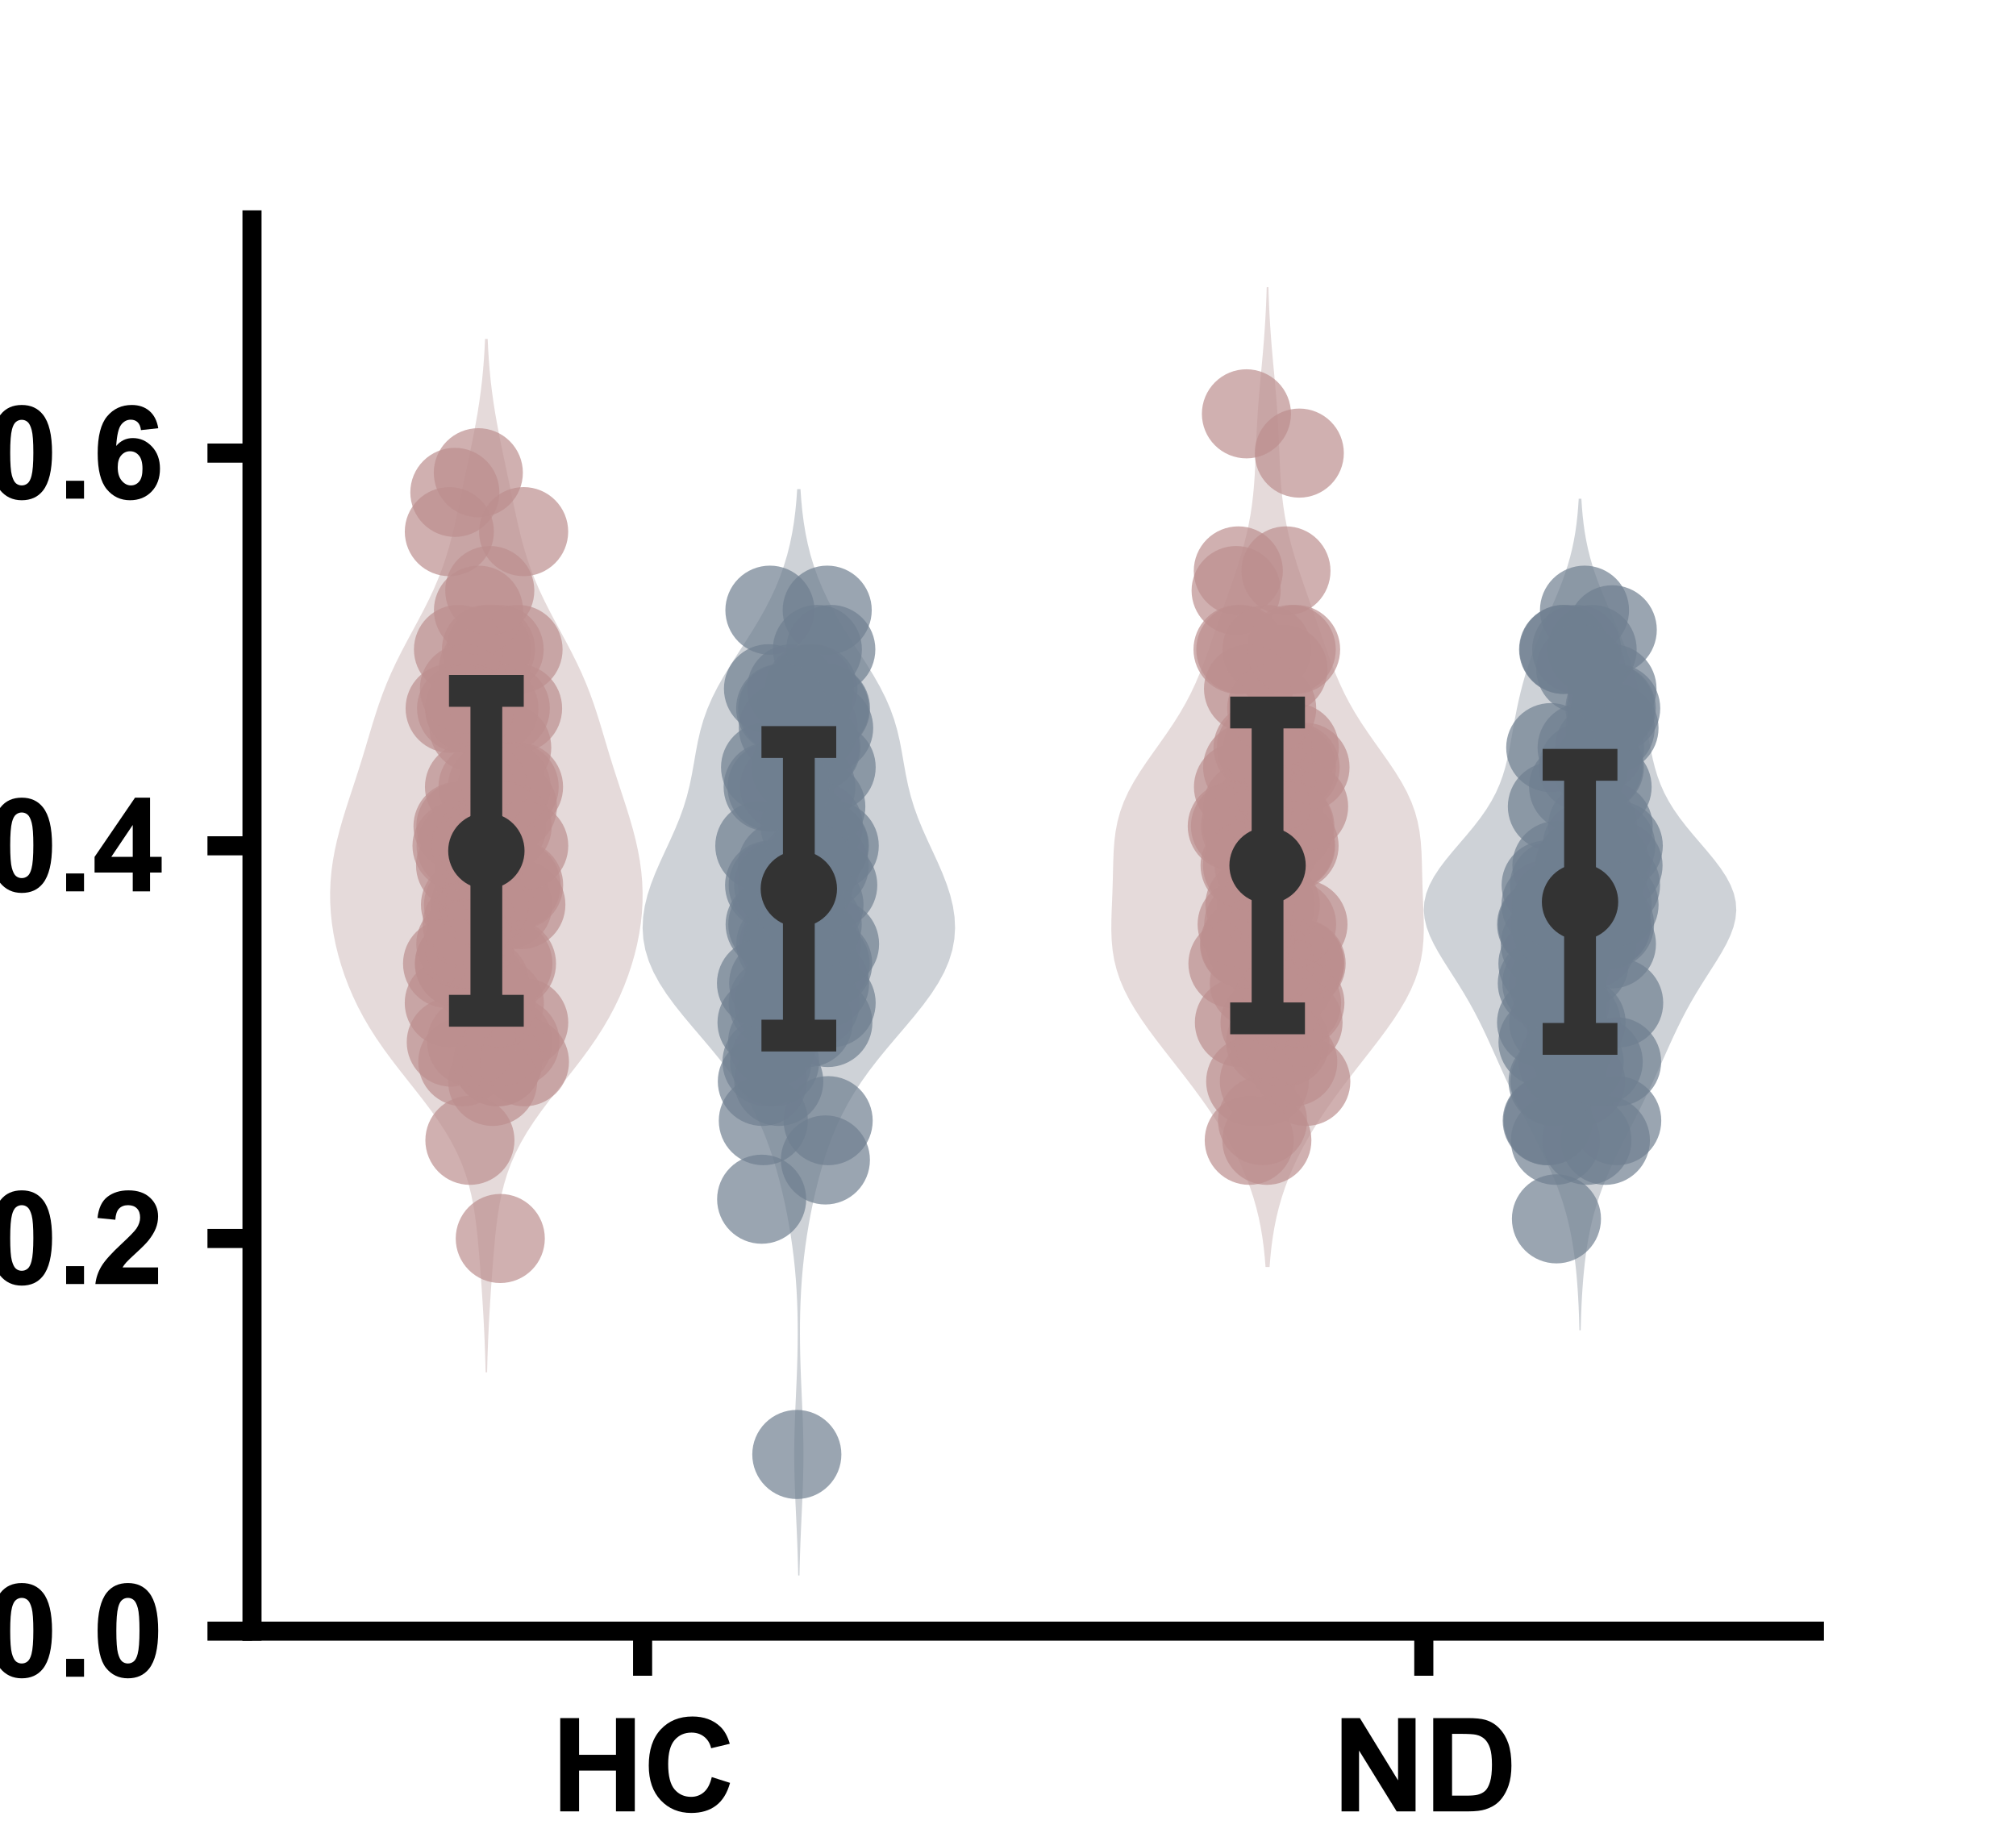 <?xml version="1.0" encoding="utf-8" standalone="no"?>
<!DOCTYPE svg PUBLIC "-//W3C//DTD SVG 1.1//EN"
  "http://www.w3.org/Graphics/SVG/1.1/DTD/svg11.dtd">
<svg xmlns:xlink="http://www.w3.org/1999/xlink" width="158.4pt" height="144pt" viewBox="0 0 158.4 144" xmlns="http://www.w3.org/2000/svg" version="1.1">
 <defs>
  <style type="text/css">*{stroke-linejoin: round; stroke-linecap: butt}</style>
 </defs>
 <g id="figure_1">
  <g id="patch_1">
   <path d="M 0 144 
L 158.4 144 
L 158.4 0 
L 0 0 
L 0 144 
z
" style="fill: none"/>
  </g>
  <g id="axes_1">
   <g id="patch_2">
    <path d="M 19.8 128.16 
L 142.56 128.16 
L 142.56 17.28 
L 19.8 17.28 
L 19.8 128.16 
z
" style="fill: none"/>
   </g>
   <g id="PolyCollection_1">
    <path d="M 38.272 107.821 
L 38.156 107.821 
L 38.135 107.001 
L 38.109 106.181 
L 38.078 105.361 
L 38.041 104.541 
L 38 103.721 
L 37.953 102.901 
L 37.902 102.08 
L 37.848 101.26 
L 37.79 100.44 
L 37.73 99.62 
L 37.666 98.8 
L 37.596 97.98 
L 37.519 97.16 
L 37.43 96.339 
L 37.323 95.519 
L 37.192 94.699 
L 37.029 93.879 
L 36.828 93.059 
L 36.579 92.239 
L 36.278 91.419 
L 35.92 90.598 
L 35.502 89.778 
L 35.025 88.958 
L 34.493 88.138 
L 33.914 87.318 
L 33.299 86.498 
L 32.66 85.678 
L 32.01 84.857 
L 31.365 84.037 
L 30.736 83.217 
L 30.134 82.397 
L 29.569 81.577 
L 29.045 80.757 
L 28.566 79.937 
L 28.131 79.117 
L 27.739 78.296 
L 27.389 77.476 
L 27.079 76.656 
L 26.806 75.836 
L 26.569 75.016 
L 26.369 74.196 
L 26.206 73.376 
L 26.08 72.555 
L 25.993 71.735 
L 25.945 70.915 
L 25.938 70.095 
L 25.971 69.275 
L 26.044 68.455 
L 26.155 67.635 
L 26.303 66.814 
L 26.485 65.994 
L 26.696 65.174 
L 26.931 64.354 
L 27.184 63.534 
L 27.448 62.714 
L 27.717 61.894 
L 27.985 61.073 
L 28.248 60.253 
L 28.504 59.433 
L 28.752 58.613 
L 28.996 57.793 
L 29.242 56.973 
L 29.497 56.153 
L 29.767 55.332 
L 30.061 54.512 
L 30.383 53.692 
L 30.736 52.872 
L 31.119 52.052 
L 31.529 51.232 
L 31.959 50.412 
L 32.401 49.592 
L 32.843 48.771 
L 33.275 47.951 
L 33.687 47.131 
L 34.072 46.311 
L 34.423 45.491 
L 34.739 44.671 
L 35.02 43.851 
L 35.268 43.03 
L 35.489 42.21 
L 35.688 41.39 
L 35.872 40.57 
L 36.047 39.75 
L 36.219 38.93 
L 36.389 38.11 
L 36.561 37.289 
L 36.734 36.469 
L 36.906 35.649 
L 37.075 34.829 
L 37.239 34.009 
L 37.393 33.189 
L 37.536 32.369 
L 37.664 31.548 
L 37.777 30.728 
L 37.874 29.908 
L 37.954 29.088 
L 38.02 28.268 
L 38.072 27.448 
L 38.112 26.628 
L 38.316 26.628 
L 38.316 26.628 
L 38.356 27.448 
L 38.408 28.268 
L 38.474 29.088 
L 38.554 29.908 
L 38.651 30.728 
L 38.764 31.548 
L 38.892 32.369 
L 39.035 33.189 
L 39.189 34.009 
L 39.353 34.829 
L 39.522 35.649 
L 39.694 36.469 
L 39.867 37.289 
L 40.039 38.11 
L 40.209 38.93 
L 40.381 39.75 
L 40.556 40.57 
L 40.74 41.39 
L 40.939 42.21 
L 41.16 43.03 
L 41.408 43.851 
L 41.689 44.671 
L 42.005 45.491 
L 42.356 46.311 
L 42.741 47.131 
L 43.153 47.951 
L 43.585 48.771 
L 44.027 49.592 
L 44.469 50.412 
L 44.899 51.232 
L 45.309 52.052 
L 45.692 52.872 
L 46.045 53.692 
L 46.367 54.512 
L 46.661 55.332 
L 46.931 56.153 
L 47.186 56.973 
L 47.432 57.793 
L 47.676 58.613 
L 47.924 59.433 
L 48.18 60.253 
L 48.443 61.073 
L 48.711 61.894 
L 48.98 62.714 
L 49.244 63.534 
L 49.497 64.354 
L 49.732 65.174 
L 49.943 65.994 
L 50.125 66.814 
L 50.273 67.635 
L 50.384 68.455 
L 50.457 69.275 
L 50.49 70.095 
L 50.483 70.915 
L 50.435 71.735 
L 50.348 72.555 
L 50.222 73.376 
L 50.059 74.196 
L 49.859 75.016 
L 49.622 75.836 
L 49.349 76.656 
L 49.039 77.476 
L 48.689 78.296 
L 48.297 79.117 
L 47.862 79.937 
L 47.383 80.757 
L 46.859 81.577 
L 46.294 82.397 
L 45.692 83.217 
L 45.063 84.037 
L 44.418 84.857 
L 43.768 85.678 
L 43.129 86.498 
L 42.514 87.318 
L 41.935 88.138 
L 41.403 88.958 
L 40.926 89.778 
L 40.508 90.598 
L 40.15 91.419 
L 39.849 92.239 
L 39.6 93.059 
L 39.399 93.879 
L 39.236 94.699 
L 39.105 95.519 
L 38.998 96.339 
L 38.909 97.16 
L 38.832 97.98 
L 38.762 98.8 
L 38.698 99.62 
L 38.638 100.44 
L 38.58 101.26 
L 38.526 102.08 
L 38.475 102.901 
L 38.428 103.721 
L 38.387 104.541 
L 38.35 105.361 
L 38.319 106.181 
L 38.293 107.001 
L 38.272 107.821 
z
" clip-path="url(#pcd74773ee9)" style="fill: #b69595; fill-opacity: 0.35"/>
   </g>
   <g id="PolyCollection_2">
    <path d="M 62.815 123.785 
L 62.717 123.785 
L 62.697 122.922 
L 62.671 122.06 
L 62.641 121.198 
L 62.605 120.336 
L 62.567 119.474 
L 62.527 118.612 
L 62.489 117.75 
L 62.455 116.887 
L 62.428 116.025 
L 62.41 115.163 
L 62.404 114.301 
L 62.409 113.439 
L 62.426 112.577 
L 62.452 111.715 
L 62.486 110.852 
L 62.523 109.99 
L 62.561 109.128 
L 62.598 108.266 
L 62.63 107.404 
L 62.655 106.542 
L 62.671 105.68 
L 62.678 104.817 
L 62.675 103.955 
L 62.659 103.093 
L 62.63 102.231 
L 62.587 101.369 
L 62.529 100.507 
L 62.455 99.645 
L 62.363 98.782 
L 62.255 97.92 
L 62.129 97.058 
L 61.986 96.196 
L 61.825 95.334 
L 61.648 94.472 
L 61.453 93.61 
L 61.239 92.747 
L 61.004 91.885 
L 60.745 91.023 
L 60.457 90.161 
L 60.136 89.299 
L 59.777 88.437 
L 59.373 87.575 
L 58.919 86.712 
L 58.412 85.85 
L 57.85 84.988 
L 57.234 84.126 
L 56.57 83.264 
L 55.866 82.402 
L 55.138 81.54 
L 54.402 80.677 
L 53.68 79.815 
L 52.994 78.953 
L 52.363 78.091 
L 51.807 77.229 
L 51.339 76.367 
L 50.971 75.505 
L 50.706 74.642 
L 50.547 73.78 
L 50.49 72.918 
L 50.53 72.056 
L 50.66 71.194 
L 50.87 70.332 
L 51.149 69.47 
L 51.483 68.607 
L 51.858 67.745 
L 52.255 66.883 
L 52.655 66.021 
L 53.039 65.159 
L 53.393 64.297 
L 53.705 63.435 
L 53.968 62.572 
L 54.184 61.71 
L 54.362 60.848 
L 54.517 59.986 
L 54.666 59.124 
L 54.83 58.262 
L 55.028 57.4 
L 55.277 56.537 
L 55.587 55.675 
L 55.962 54.813 
L 56.398 53.951 
L 56.887 53.089 
L 57.415 52.227 
L 57.965 51.365 
L 58.521 50.502 
L 59.067 49.64 
L 59.59 48.778 
L 60.079 47.916 
L 60.526 47.054 
L 60.928 46.192 
L 61.282 45.33 
L 61.588 44.467 
L 61.849 43.605 
L 62.065 42.743 
L 62.242 41.881 
L 62.383 41.019 
L 62.493 40.157 
L 62.576 39.295 
L 62.637 38.432 
L 62.895 38.432 
L 62.895 38.432 
L 62.956 39.295 
L 63.039 40.157 
L 63.149 41.019 
L 63.29 41.881 
L 63.467 42.743 
L 63.683 43.605 
L 63.944 44.467 
L 64.25 45.33 
L 64.604 46.192 
L 65.006 47.054 
L 65.453 47.916 
L 65.942 48.778 
L 66.465 49.64 
L 67.011 50.502 
L 67.567 51.365 
L 68.117 52.227 
L 68.645 53.089 
L 69.134 53.951 
L 69.57 54.813 
L 69.945 55.675 
L 70.255 56.537 
L 70.504 57.4 
L 70.702 58.262 
L 70.866 59.124 
L 71.015 59.986 
L 71.17 60.848 
L 71.348 61.71 
L 71.564 62.572 
L 71.827 63.435 
L 72.139 64.297 
L 72.493 65.159 
L 72.877 66.021 
L 73.277 66.883 
L 73.674 67.745 
L 74.049 68.607 
L 74.383 69.47 
L 74.662 70.332 
L 74.872 71.194 
L 75.002 72.056 
L 75.042 72.918 
L 74.985 73.78 
L 74.826 74.642 
L 74.561 75.505 
L 74.193 76.367 
L 73.725 77.229 
L 73.169 78.091 
L 72.538 78.953 
L 71.852 79.815 
L 71.13 80.677 
L 70.394 81.54 
L 69.666 82.402 
L 68.962 83.264 
L 68.298 84.126 
L 67.682 84.988 
L 67.12 85.85 
L 66.613 86.712 
L 66.159 87.575 
L 65.755 88.437 
L 65.396 89.299 
L 65.075 90.161 
L 64.787 91.023 
L 64.528 91.885 
L 64.293 92.747 
L 64.079 93.61 
L 63.884 94.472 
L 63.707 95.334 
L 63.546 96.196 
L 63.403 97.058 
L 63.277 97.92 
L 63.169 98.782 
L 63.077 99.645 
L 63.003 100.507 
L 62.945 101.369 
L 62.902 102.231 
L 62.873 103.093 
L 62.857 103.955 
L 62.854 104.817 
L 62.861 105.68 
L 62.877 106.542 
L 62.902 107.404 
L 62.934 108.266 
L 62.971 109.128 
L 63.009 109.99 
L 63.046 110.852 
L 63.08 111.715 
L 63.106 112.577 
L 63.123 113.439 
L 63.128 114.301 
L 63.122 115.163 
L 63.104 116.025 
L 63.077 116.887 
L 63.043 117.75 
L 63.005 118.612 
L 62.965 119.474 
L 62.927 120.336 
L 62.891 121.198 
L 62.861 122.06 
L 62.835 122.922 
L 62.815 123.785 
z
" clip-path="url(#pcd74773ee9)" style="fill: #74808c; fill-opacity: 0.35"/>
   </g>
   <g id="PolyCollection_3">
    <path d="M 99.752 99.548 
L 99.436 99.548 
L 99.372 98.77 
L 99.291 97.992 
L 99.186 97.215 
L 99.057 96.437 
L 98.899 95.659 
L 98.71 94.882 
L 98.487 94.104 
L 98.23 93.326 
L 97.938 92.549 
L 97.61 91.771 
L 97.247 90.993 
L 96.85 90.216 
L 96.418 89.438 
L 95.955 88.66 
L 95.46 87.883 
L 94.937 87.105 
L 94.389 86.328 
L 93.818 85.55 
L 93.229 84.772 
L 92.627 83.995 
L 92.018 83.217 
L 91.412 82.439 
L 90.815 81.662 
L 90.239 80.884 
L 89.692 80.106 
L 89.187 79.329 
L 88.731 78.551 
L 88.335 77.773 
L 88.004 76.996 
L 87.742 76.218 
L 87.548 75.44 
L 87.419 74.663 
L 87.346 73.885 
L 87.318 73.107 
L 87.323 72.33 
L 87.346 71.552 
L 87.378 70.774 
L 87.408 69.997 
L 87.432 69.219 
L 87.451 68.442 
L 87.471 67.664 
L 87.502 66.886 
L 87.558 66.109 
L 87.653 65.331 
L 87.802 64.553 
L 88.014 63.776 
L 88.298 62.998 
L 88.652 62.22 
L 89.074 61.443 
L 89.552 60.665 
L 90.073 59.887 
L 90.619 59.11 
L 91.173 58.332 
L 91.717 57.554 
L 92.238 56.777 
L 92.725 55.999 
L 93.171 55.221 
L 93.576 54.444 
L 93.94 53.666 
L 94.271 52.888 
L 94.575 52.111 
L 94.86 51.333 
L 95.134 50.556 
L 95.404 49.778 
L 95.673 49 
L 95.945 48.223 
L 96.218 47.445 
L 96.492 46.667 
L 96.764 45.89 
L 97.03 45.112 
L 97.284 44.334 
L 97.523 43.557 
L 97.742 42.779 
L 97.938 42.001 
L 98.108 41.224 
L 98.252 40.446 
L 98.368 39.668 
L 98.461 38.891 
L 98.531 38.113 
L 98.584 37.335 
L 98.625 36.558 
L 98.658 35.78 
L 98.69 35.002 
L 98.723 34.225 
L 98.761 33.447 
L 98.806 32.669 
L 98.86 31.892 
L 98.921 31.114 
L 98.988 30.337 
L 99.058 29.559 
L 99.13 28.781 
L 99.201 28.004 
L 99.268 27.226 
L 99.329 26.448 
L 99.383 25.671 
L 99.43 24.893 
L 99.47 24.115 
L 99.502 23.338 
L 99.527 22.56 
L 99.661 22.56 
L 99.661 22.56 
L 99.686 23.338 
L 99.718 24.115 
L 99.758 24.893 
L 99.805 25.671 
L 99.859 26.448 
L 99.92 27.226 
L 99.987 28.004 
L 100.058 28.781 
L 100.13 29.559 
L 100.2 30.337 
L 100.267 31.114 
L 100.328 31.892 
L 100.382 32.669 
L 100.427 33.447 
L 100.465 34.225 
L 100.498 35.002 
L 100.53 35.78 
L 100.563 36.558 
L 100.604 37.335 
L 100.657 38.113 
L 100.727 38.891 
L 100.82 39.668 
L 100.936 40.446 
L 101.08 41.224 
L 101.25 42.001 
L 101.446 42.779 
L 101.665 43.557 
L 101.904 44.334 
L 102.158 45.112 
L 102.424 45.89 
L 102.696 46.667 
L 102.97 47.445 
L 103.243 48.223 
L 103.515 49 
L 103.784 49.778 
L 104.054 50.556 
L 104.328 51.333 
L 104.613 52.111 
L 104.917 52.888 
L 105.248 53.666 
L 105.612 54.444 
L 106.017 55.221 
L 106.463 55.999 
L 106.95 56.777 
L 107.471 57.554 
L 108.015 58.332 
L 108.569 59.11 
L 109.115 59.887 
L 109.636 60.665 
L 110.114 61.443 
L 110.536 62.22 
L 110.89 62.998 
L 111.174 63.776 
L 111.386 64.553 
L 111.535 65.331 
L 111.63 66.109 
L 111.686 66.886 
L 111.717 67.664 
L 111.737 68.442 
L 111.756 69.219 
L 111.78 69.997 
L 111.81 70.774 
L 111.842 71.552 
L 111.865 72.33 
L 111.87 73.107 
L 111.842 73.885 
L 111.769 74.663 
L 111.64 75.44 
L 111.446 76.218 
L 111.184 76.996 
L 110.853 77.773 
L 110.457 78.551 
L 110.001 79.329 
L 109.496 80.106 
L 108.949 80.884 
L 108.373 81.662 
L 107.776 82.439 
L 107.17 83.217 
L 106.561 83.995 
L 105.959 84.772 
L 105.37 85.55 
L 104.799 86.328 
L 104.251 87.105 
L 103.728 87.883 
L 103.233 88.66 
L 102.77 89.438 
L 102.338 90.216 
L 101.941 90.993 
L 101.578 91.771 
L 101.25 92.549 
L 100.958 93.326 
L 100.701 94.104 
L 100.478 94.882 
L 100.289 95.659 
L 100.131 96.437 
L 100.002 97.215 
L 99.897 97.992 
L 99.816 98.77 
L 99.752 99.548 
z
" clip-path="url(#pcd74773ee9)" style="fill: #b69595; fill-opacity: 0.35"/>
   </g>
   <g id="PolyCollection_4">
    <path d="M 124.194 104.519 
L 124.098 104.519 
L 124.08 103.859 
L 124.057 103.199 
L 124.029 102.539 
L 123.995 101.879 
L 123.953 101.219 
L 123.903 100.559 
L 123.843 99.899 
L 123.773 99.24 
L 123.691 98.58 
L 123.595 97.92 
L 123.483 97.26 
L 123.353 96.6 
L 123.204 95.94 
L 123.033 95.28 
L 122.84 94.62 
L 122.622 93.96 
L 122.382 93.3 
L 122.118 92.64 
L 121.834 91.98 
L 121.533 91.32 
L 121.217 90.66 
L 120.891 90.001 
L 120.558 89.341 
L 120.223 88.681 
L 119.888 88.021 
L 119.557 87.361 
L 119.231 86.701 
L 118.911 86.041 
L 118.598 85.381 
L 118.292 84.721 
L 117.992 84.061 
L 117.695 83.401 
L 117.4 82.741 
L 117.103 82.081 
L 116.801 81.421 
L 116.488 80.762 
L 116.162 80.102 
L 115.818 79.442 
L 115.455 78.782 
L 115.071 78.122 
L 114.669 77.462 
L 114.252 76.802 
L 113.83 76.142 
L 113.412 75.482 
L 113.013 74.822 
L 112.649 74.162 
L 112.336 73.502 
L 112.093 72.842 
L 111.933 72.182 
L 111.87 71.523 
L 111.911 70.863 
L 112.06 70.203 
L 112.314 69.543 
L 112.664 68.883 
L 113.096 68.223 
L 113.593 67.563 
L 114.135 66.903 
L 114.698 66.243 
L 115.262 65.583 
L 115.807 64.923 
L 116.316 64.263 
L 116.778 63.603 
L 117.184 62.943 
L 117.533 62.284 
L 117.826 61.624 
L 118.068 60.964 
L 118.267 60.304 
L 118.432 59.644 
L 118.572 58.984 
L 118.697 58.324 
L 118.814 57.664 
L 118.931 57.004 
L 119.053 56.344 
L 119.183 55.684 
L 119.324 55.024 
L 119.48 54.364 
L 119.651 53.704 
L 119.838 53.045 
L 120.043 52.385 
L 120.266 51.725 
L 120.507 51.065 
L 120.763 50.405 
L 121.034 49.745 
L 121.316 49.085 
L 121.603 48.425 
L 121.892 47.765 
L 122.176 47.105 
L 122.449 46.445 
L 122.708 45.785 
L 122.947 45.125 
L 123.163 44.465 
L 123.354 43.806 
L 123.519 43.146 
L 123.658 42.486 
L 123.774 41.826 
L 123.867 41.166 
L 123.941 40.506 
L 123.998 39.846 
L 124.042 39.186 
L 124.25 39.186 
L 124.25 39.186 
L 124.294 39.846 
L 124.351 40.506 
L 124.425 41.166 
L 124.518 41.826 
L 124.634 42.486 
L 124.773 43.146 
L 124.938 43.806 
L 125.129 44.465 
L 125.345 45.125 
L 125.584 45.785 
L 125.843 46.445 
L 126.116 47.105 
L 126.4 47.765 
L 126.689 48.425 
L 126.976 49.085 
L 127.258 49.745 
L 127.529 50.405 
L 127.785 51.065 
L 128.026 51.725 
L 128.249 52.385 
L 128.454 53.045 
L 128.641 53.704 
L 128.812 54.364 
L 128.968 55.024 
L 129.109 55.684 
L 129.239 56.344 
L 129.361 57.004 
L 129.478 57.664 
L 129.595 58.324 
L 129.72 58.984 
L 129.86 59.644 
L 130.025 60.304 
L 130.224 60.964 
L 130.466 61.624 
L 130.759 62.284 
L 131.108 62.943 
L 131.514 63.603 
L 131.976 64.263 
L 132.485 64.923 
L 133.03 65.583 
L 133.594 66.243 
L 134.157 66.903 
L 134.699 67.563 
L 135.196 68.223 
L 135.628 68.883 
L 135.978 69.543 
L 136.232 70.203 
L 136.381 70.863 
L 136.422 71.523 
L 136.359 72.182 
L 136.199 72.842 
L 135.956 73.502 
L 135.643 74.162 
L 135.279 74.822 
L 134.88 75.482 
L 134.462 76.142 
L 134.04 76.802 
L 133.623 77.462 
L 133.221 78.122 
L 132.837 78.782 
L 132.474 79.442 
L 132.13 80.102 
L 131.804 80.762 
L 131.491 81.421 
L 131.189 82.081 
L 130.892 82.741 
L 130.597 83.401 
L 130.3 84.061 
L 130 84.721 
L 129.694 85.381 
L 129.381 86.041 
L 129.061 86.701 
L 128.735 87.361 
L 128.404 88.021 
L 128.069 88.681 
L 127.734 89.341 
L 127.401 90.001 
L 127.075 90.66 
L 126.759 91.32 
L 126.458 91.98 
L 126.174 92.64 
L 125.91 93.3 
L 125.67 93.96 
L 125.452 94.62 
L 125.259 95.28 
L 125.088 95.94 
L 124.939 96.6 
L 124.809 97.26 
L 124.697 97.92 
L 124.601 98.58 
L 124.519 99.24 
L 124.449 99.899 
L 124.389 100.559 
L 124.339 101.219 
L 124.297 101.879 
L 124.263 102.539 
L 124.235 103.199 
L 124.212 103.859 
L 124.194 104.519 
z
" clip-path="url(#pcd74773ee9)" style="fill: #74808c; fill-opacity: 0.35"/>
   </g>
   <g id="patch_3">
    <path d="M 25.938 128.16 
L 50.49 128.16 
L 50.49 66.849 
L 25.938 66.849 
L 25.938 128.16 
z
" clip-path="url(#pcd74773ee9)" style="fill: none"/>
   </g>
   <g id="patch_4">
    <path d="M 87.318 128.16 
L 111.87 128.16 
L 111.87 67.996 
L 87.318 67.996 
L 87.318 128.16 
z
" clip-path="url(#pcd74773ee9)" style="fill: none"/>
   </g>
   <g id="patch_5">
    <path d="M 50.49 128.16 
L 75.042 128.16 
L 75.042 69.832 
L 50.49 69.832 
L 50.49 128.16 
z
" clip-path="url(#pcd74773ee9)" style="fill: none"/>
   </g>
   <g id="patch_6">
    <path d="M 111.87 128.16 
L 136.422 128.16 
L 136.422 70.858 
L 111.87 70.858 
L 111.87 128.16 
z
" clip-path="url(#pcd74773ee9)" style="fill: none"/>
   </g>
   <g id="patch_7">
    <path d="M 50.49 128.16 
L 50.49 128.16 
L 50.49 128.16 
L 50.49 128.16 
z
" clip-path="url(#pcd74773ee9)" style="fill: #3274a1"/>
   </g>
   <g id="patch_8">
    <path d="M 50.49 128.16 
L 50.49 128.16 
L 50.49 128.16 
L 50.49 128.16 
z
" clip-path="url(#pcd74773ee9)" style="fill: #e1812c"/>
   </g>
   <g id="matplotlib.axis_1">
    <g id="xtick_1">
     <g id="line2d_1">
      <defs>
       <path id="m0eab3ceeec" d="M 0 0 
L 0 3.5 
" style="stroke: #000000; stroke-width: 1.5"/>
      </defs>
      <g>
       <use xlink:href="#m0eab3ceeec" x="50.49" y="128.16" style="stroke: #000000; stroke-width: 1.5"/>
      </g>
     </g>
     <g id="text_1">
      <!-- HC -->
      <g transform="translate(43.268 142.318) scale(0.1 -0.1)">
       <defs>
        <path id="Arial-BoldMT-48" d="M 469 0 
L 469 4581 
L 1394 4581 
L 1394 2778 
L 3206 2778 
L 3206 4581 
L 4131 4581 
L 4131 0 
L 3206 0 
L 3206 2003 
L 1394 2003 
L 1394 0 
L 469 0 
z
" transform="scale(0.016)"/>
        <path id="Arial-BoldMT-43" d="M 3397 1684 
L 4294 1400 
Q 4088 650 3608 286 
Q 3128 -78 2391 -78 
Q 1478 -78 890 545 
Q 303 1169 303 2250 
Q 303 3394 893 4026 
Q 1484 4659 2447 4659 
Q 3288 4659 3813 4163 
Q 4125 3869 4281 3319 
L 3366 3100 
Q 3284 3456 3026 3662 
Q 2769 3869 2400 3869 
Q 1891 3869 1573 3503 
Q 1256 3138 1256 2319 
Q 1256 1450 1568 1081 
Q 1881 713 2381 713 
Q 2750 713 3015 947 
Q 3281 1181 3397 1684 
z
" transform="scale(0.016)"/>
       </defs>
       <use xlink:href="#Arial-BoldMT-48"/>
       <use xlink:href="#Arial-BoldMT-43" x="72.217"/>
      </g>
     </g>
    </g>
    <g id="xtick_2">
     <g id="line2d_2">
      <g>
       <use xlink:href="#m0eab3ceeec" x="111.87" y="128.16" style="stroke: #000000; stroke-width: 1.5"/>
      </g>
     </g>
     <g id="text_2">
      <!-- ND -->
      <g transform="translate(104.648 142.318) scale(0.1 -0.1)">
       <defs>
        <path id="Arial-BoldMT-4e" d="M 475 0 
L 475 4581 
L 1375 4581 
L 3250 1522 
L 3250 4581 
L 4109 4581 
L 4109 0 
L 3181 0 
L 1334 2988 
L 1334 0 
L 475 0 
z
" transform="scale(0.016)"/>
        <path id="Arial-BoldMT-44" d="M 463 4581 
L 2153 4581 
Q 2725 4581 3025 4494 
Q 3428 4375 3715 4072 
Q 4003 3769 4153 3330 
Q 4303 2891 4303 2247 
Q 4303 1681 4163 1272 
Q 3991 772 3672 463 
Q 3431 228 3022 97 
Q 2716 0 2203 0 
L 463 0 
L 463 4581 
z
M 1388 3806 
L 1388 772 
L 2078 772 
Q 2466 772 2638 816 
Q 2863 872 3011 1006 
Q 3159 1141 3253 1448 
Q 3347 1756 3347 2288 
Q 3347 2819 3253 3103 
Q 3159 3388 2990 3547 
Q 2822 3706 2563 3763 
Q 2369 3806 1803 3806 
L 1388 3806 
z
" transform="scale(0.016)"/>
       </defs>
       <use xlink:href="#Arial-BoldMT-4e"/>
       <use xlink:href="#Arial-BoldMT-44" x="72.217"/>
      </g>
     </g>
    </g>
   </g>
   <g id="matplotlib.axis_2">
    <g id="ytick_1">
     <g id="line2d_3">
      <defs>
       <path id="m797202fbf0" d="M 0 0 
L -3.5 0 
" style="stroke: #000000; stroke-width: 1.5"/>
      </defs>
      <g>
       <use xlink:href="#m797202fbf0" x="19.8" y="128.16" style="stroke: #000000; stroke-width: 1.5"/>
      </g>
     </g>
     <g id="text_3">
      <!-- 0.0 -->
      <g transform="translate(-1.1 131.739) scale(0.1 -0.1)">
       <defs>
        <path id="Arial-BoldMT-30" d="M 1756 4600 
Q 2422 4600 2797 4125 
Q 3244 3563 3244 2259 
Q 3244 959 2794 391 
Q 2422 -78 1756 -78 
Q 1088 -78 678 436 
Q 269 950 269 2269 
Q 269 3563 719 4131 
Q 1091 4600 1756 4600 
z
M 1756 3872 
Q 1597 3872 1472 3770 
Q 1347 3669 1278 3406 
Q 1188 3066 1188 2259 
Q 1188 1453 1269 1151 
Q 1350 850 1473 750 
Q 1597 650 1756 650 
Q 1916 650 2041 751 
Q 2166 853 2234 1116 
Q 2325 1453 2325 2259 
Q 2325 3066 2244 3367 
Q 2163 3669 2039 3770 
Q 1916 3872 1756 3872 
z
" transform="scale(0.016)"/>
        <path id="Arial-BoldMT-2e" d="M 459 0 
L 459 878 
L 1338 878 
L 1338 0 
L 459 0 
z
" transform="scale(0.016)"/>
       </defs>
       <use xlink:href="#Arial-BoldMT-30"/>
       <use xlink:href="#Arial-BoldMT-2e" x="55.615"/>
       <use xlink:href="#Arial-BoldMT-30" x="83.398"/>
      </g>
     </g>
    </g>
    <g id="ytick_2">
     <g id="line2d_4">
      <g>
       <use xlink:href="#m797202fbf0" x="19.8" y="97.307" style="stroke: #000000; stroke-width: 1.5"/>
      </g>
     </g>
     <g id="text_4">
      <!-- 0.2 -->
      <g transform="translate(-1.1 100.885) scale(0.1 -0.1)">
       <defs>
        <path id="Arial-BoldMT-32" d="M 3238 816 
L 3238 0 
L 159 0 
Q 209 463 459 877 
Q 709 1291 1447 1975 
Q 2041 2528 2175 2725 
Q 2356 2997 2356 3263 
Q 2356 3556 2198 3714 
Q 2041 3872 1763 3872 
Q 1488 3872 1325 3706 
Q 1163 3541 1138 3156 
L 263 3244 
Q 341 3969 753 4284 
Q 1166 4600 1784 4600 
Q 2463 4600 2850 4234 
Q 3238 3869 3238 3325 
Q 3238 3016 3127 2736 
Q 3016 2456 2775 2150 
Q 2616 1947 2200 1565 
Q 1784 1184 1673 1059 
Q 1563 934 1494 816 
L 3238 816 
z
" transform="scale(0.016)"/>
       </defs>
       <use xlink:href="#Arial-BoldMT-30"/>
       <use xlink:href="#Arial-BoldMT-2e" x="55.615"/>
       <use xlink:href="#Arial-BoldMT-32" x="83.398"/>
      </g>
     </g>
    </g>
    <g id="ytick_3">
     <g id="line2d_5">
      <g>
       <use xlink:href="#m797202fbf0" x="19.8" y="66.453" style="stroke: #000000; stroke-width: 1.5"/>
      </g>
     </g>
     <g id="text_5">
      <!-- 0.4 -->
      <g transform="translate(-1.1 70.032) scale(0.1 -0.1)">
       <defs>
        <path id="Arial-BoldMT-34" d="M 1994 0 
L 1994 922 
L 119 922 
L 119 1691 
L 2106 4600 
L 2844 4600 
L 2844 1694 
L 3413 1694 
L 3413 922 
L 2844 922 
L 2844 0 
L 1994 0 
z
M 1994 1694 
L 1994 3259 
L 941 1694 
L 1994 1694 
z
" transform="scale(0.016)"/>
       </defs>
       <use xlink:href="#Arial-BoldMT-30"/>
       <use xlink:href="#Arial-BoldMT-2e" x="55.615"/>
       <use xlink:href="#Arial-BoldMT-34" x="83.398"/>
      </g>
     </g>
    </g>
    <g id="ytick_4">
     <g id="line2d_6">
      <g>
       <use xlink:href="#m797202fbf0" x="19.8" y="35.6" style="stroke: #000000; stroke-width: 1.5"/>
      </g>
     </g>
     <g id="text_6">
      <!-- 0.6 -->
      <g transform="translate(-1.1 39.179) scale(0.1 -0.1)">
       <defs>
        <path id="Arial-BoldMT-36" d="M 3247 3459 
L 2397 3366 
Q 2366 3628 2234 3753 
Q 2103 3878 1894 3878 
Q 1616 3878 1423 3628 
Q 1231 3378 1181 2588 
Q 1509 2975 1997 2975 
Q 2547 2975 2939 2556 
Q 3331 2138 3331 1475 
Q 3331 772 2918 347 
Q 2506 -78 1859 -78 
Q 1166 -78 719 461 
Q 272 1000 272 2228 
Q 272 3488 737 4044 
Q 1203 4600 1947 4600 
Q 2469 4600 2811 4308 
Q 3153 4016 3247 3459 
z
M 1256 1544 
Q 1256 1116 1453 883 
Q 1650 650 1903 650 
Q 2147 650 2309 840 
Q 2472 1031 2472 1466 
Q 2472 1913 2297 2120 
Q 2122 2328 1859 2328 
Q 1606 2328 1431 2129 
Q 1256 1931 1256 1544 
z
" transform="scale(0.016)"/>
       </defs>
       <use xlink:href="#Arial-BoldMT-30"/>
       <use xlink:href="#Arial-BoldMT-2e" x="55.615"/>
       <use xlink:href="#Arial-BoldMT-36" x="83.398"/>
      </g>
     </g>
    </g>
    <g id="text_7">
     <!-- best choice rate (a.u.) -->
     <g transform="translate(-7.205 124.119) rotate(-90) scale(0.1 -0.1)">
      <defs>
       <path id="Arial-BoldMT-62" d="M 422 0 
L 422 4581 
L 1300 4581 
L 1300 2931 
Q 1706 3394 2263 3394 
Q 2869 3394 3266 2955 
Q 3663 2516 3663 1694 
Q 3663 844 3258 384 
Q 2853 -75 2275 -75 
Q 1991 -75 1714 67 
Q 1438 209 1238 488 
L 1238 0 
L 422 0 
z
M 1294 1731 
Q 1294 1216 1456 969 
Q 1684 619 2063 619 
Q 2353 619 2558 867 
Q 2763 1116 2763 1650 
Q 2763 2219 2556 2470 
Q 2350 2722 2028 2722 
Q 1713 2722 1503 2476 
Q 1294 2231 1294 1731 
z
" transform="scale(0.016)"/>
       <path id="Arial-BoldMT-65" d="M 2381 1056 
L 3256 909 
Q 3088 428 2723 176 
Q 2359 -75 1813 -75 
Q 947 -75 531 491 
Q 203 944 203 1634 
Q 203 2459 634 2926 
Q 1066 3394 1725 3394 
Q 2466 3394 2894 2905 
Q 3322 2416 3303 1406 
L 1103 1406 
Q 1113 1016 1316 798 
Q 1519 581 1822 581 
Q 2028 581 2168 693 
Q 2309 806 2381 1056 
z
M 2431 1944 
Q 2422 2325 2234 2523 
Q 2047 2722 1778 2722 
Q 1491 2722 1303 2513 
Q 1116 2303 1119 1944 
L 2431 1944 
z
" transform="scale(0.016)"/>
       <path id="Arial-BoldMT-73" d="M 150 947 
L 1031 1081 
Q 1088 825 1259 692 
Q 1431 559 1741 559 
Q 2081 559 2253 684 
Q 2369 772 2369 919 
Q 2369 1019 2306 1084 
Q 2241 1147 2013 1200 
Q 950 1434 666 1628 
Q 272 1897 272 2375 
Q 272 2806 612 3100 
Q 953 3394 1669 3394 
Q 2350 3394 2681 3172 
Q 3013 2950 3138 2516 
L 2309 2363 
Q 2256 2556 2107 2659 
Q 1959 2763 1684 2763 
Q 1338 2763 1188 2666 
Q 1088 2597 1088 2488 
Q 1088 2394 1175 2328 
Q 1294 2241 1995 2081 
Q 2697 1922 2975 1691 
Q 3250 1456 3250 1038 
Q 3250 581 2869 253 
Q 2488 -75 1741 -75 
Q 1063 -75 667 200 
Q 272 475 150 947 
z
" transform="scale(0.016)"/>
       <path id="Arial-BoldMT-74" d="M 1981 3319 
L 1981 2619 
L 1381 2619 
L 1381 1281 
Q 1381 875 1398 808 
Q 1416 741 1477 697 
Q 1538 653 1625 653 
Q 1747 653 1978 738 
L 2053 56 
Q 1747 -75 1359 -75 
Q 1122 -75 931 4 
Q 741 84 652 211 
Q 563 338 528 553 
Q 500 706 500 1172 
L 500 2619 
L 97 2619 
L 97 3319 
L 500 3319 
L 500 3978 
L 1381 4491 
L 1381 3319 
L 1981 3319 
z
" transform="scale(0.016)"/>
       <path id="Arial-BoldMT-20" transform="scale(0.016)"/>
       <path id="Arial-BoldMT-63" d="M 3353 2338 
L 2488 2181 
Q 2444 2441 2289 2572 
Q 2134 2703 1888 2703 
Q 1559 2703 1364 2476 
Q 1169 2250 1169 1719 
Q 1169 1128 1367 884 
Q 1566 641 1900 641 
Q 2150 641 2309 783 
Q 2469 925 2534 1272 
L 3397 1125 
Q 3263 531 2881 228 
Q 2500 -75 1859 -75 
Q 1131 -75 698 384 
Q 266 844 266 1656 
Q 266 2478 700 2936 
Q 1134 3394 1875 3394 
Q 2481 3394 2839 3133 
Q 3197 2872 3353 2338 
z
" transform="scale(0.016)"/>
       <path id="Arial-BoldMT-68" d="M 1334 4581 
L 1334 2897 
Q 1759 3394 2350 3394 
Q 2653 3394 2897 3281 
Q 3141 3169 3264 2994 
Q 3388 2819 3433 2606 
Q 3478 2394 3478 1947 
L 3478 0 
L 2600 0 
L 2600 1753 
Q 2600 2275 2550 2415 
Q 2500 2556 2373 2639 
Q 2247 2722 2056 2722 
Q 1838 2722 1666 2615 
Q 1494 2509 1414 2295 
Q 1334 2081 1334 1663 
L 1334 0 
L 456 0 
L 456 4581 
L 1334 4581 
z
" transform="scale(0.016)"/>
       <path id="Arial-BoldMT-6f" d="M 256 1706 
Q 256 2144 472 2553 
Q 688 2963 1083 3178 
Q 1478 3394 1966 3394 
Q 2719 3394 3200 2905 
Q 3681 2416 3681 1669 
Q 3681 916 3195 420 
Q 2709 -75 1972 -75 
Q 1516 -75 1102 131 
Q 688 338 472 736 
Q 256 1134 256 1706 
z
M 1156 1659 
Q 1156 1166 1390 903 
Q 1625 641 1969 641 
Q 2313 641 2545 903 
Q 2778 1166 2778 1666 
Q 2778 2153 2545 2415 
Q 2313 2678 1969 2678 
Q 1625 2678 1390 2415 
Q 1156 2153 1156 1659 
z
" transform="scale(0.016)"/>
       <path id="Arial-BoldMT-69" d="M 459 3769 
L 459 4581 
L 1338 4581 
L 1338 3769 
L 459 3769 
z
M 459 0 
L 459 3319 
L 1338 3319 
L 1338 0 
L 459 0 
z
" transform="scale(0.016)"/>
       <path id="Arial-BoldMT-72" d="M 1300 0 
L 422 0 
L 422 3319 
L 1238 3319 
L 1238 2847 
Q 1447 3181 1614 3287 
Q 1781 3394 1994 3394 
Q 2294 3394 2572 3228 
L 2300 2463 
Q 2078 2606 1888 2606 
Q 1703 2606 1575 2504 
Q 1447 2403 1373 2137 
Q 1300 1872 1300 1025 
L 1300 0 
z
" transform="scale(0.016)"/>
       <path id="Arial-BoldMT-61" d="M 1116 2306 
L 319 2450 
Q 453 2931 781 3162 
Q 1109 3394 1756 3394 
Q 2344 3394 2631 3255 
Q 2919 3116 3036 2902 
Q 3153 2688 3153 2116 
L 3144 1091 
Q 3144 653 3186 445 
Q 3228 238 3344 0 
L 2475 0 
Q 2441 88 2391 259 
Q 2369 338 2359 363 
Q 2134 144 1878 34 
Q 1622 -75 1331 -75 
Q 819 -75 523 203 
Q 228 481 228 906 
Q 228 1188 362 1408 
Q 497 1628 739 1745 
Q 981 1863 1438 1950 
Q 2053 2066 2291 2166 
L 2291 2253 
Q 2291 2506 2166 2614 
Q 2041 2722 1694 2722 
Q 1459 2722 1328 2630 
Q 1197 2538 1116 2306 
z
M 2291 1594 
Q 2122 1538 1756 1459 
Q 1391 1381 1278 1306 
Q 1106 1184 1106 997 
Q 1106 813 1243 678 
Q 1381 544 1594 544 
Q 1831 544 2047 700 
Q 2206 819 2256 991 
Q 2291 1103 2291 1419 
L 2291 1594 
z
" transform="scale(0.016)"/>
       <path id="Arial-BoldMT-28" d="M 1916 -1347 
L 1313 -1347 
Q 834 -625 584 153 
Q 334 931 334 1659 
Q 334 2563 644 3369 
Q 913 4069 1325 4659 
L 1925 4659 
Q 1497 3713 1336 3048 
Q 1175 2384 1175 1641 
Q 1175 1128 1270 590 
Q 1366 53 1531 -431 
Q 1641 -750 1916 -1347 
z
" transform="scale(0.016)"/>
       <path id="Arial-BoldMT-75" d="M 2644 0 
L 2644 497 
Q 2463 231 2167 78 
Q 1872 -75 1544 -75 
Q 1209 -75 943 72 
Q 678 219 559 484 
Q 441 750 441 1219 
L 441 3319 
L 1319 3319 
L 1319 1794 
Q 1319 1094 1367 936 
Q 1416 778 1544 686 
Q 1672 594 1869 594 
Q 2094 594 2272 717 
Q 2450 841 2515 1023 
Q 2581 1206 2581 1919 
L 2581 3319 
L 3459 3319 
L 3459 0 
L 2644 0 
z
" transform="scale(0.016)"/>
       <path id="Arial-BoldMT-29" d="M 216 -1347 
Q 475 -791 581 -494 
Q 688 -197 778 190 
Q 869 578 912 926 
Q 956 1275 956 1641 
Q 956 2384 797 3048 
Q 638 3713 209 4659 
L 806 4659 
Q 1278 3988 1539 3234 
Q 1800 2481 1800 1706 
Q 1800 1053 1594 306 
Q 1359 -531 822 -1347 
L 216 -1347 
z
" transform="scale(0.016)"/>
      </defs>
      <use xlink:href="#Arial-BoldMT-62"/>
      <use xlink:href="#Arial-BoldMT-65" x="61.084"/>
      <use xlink:href="#Arial-BoldMT-73" x="116.699"/>
      <use xlink:href="#Arial-BoldMT-74" x="172.314"/>
      <use xlink:href="#Arial-BoldMT-20" x="205.615"/>
      <use xlink:href="#Arial-BoldMT-63" x="233.398"/>
      <use xlink:href="#Arial-BoldMT-68" x="289.014"/>
      <use xlink:href="#Arial-BoldMT-6f" x="350.098"/>
      <use xlink:href="#Arial-BoldMT-69" x="411.182"/>
      <use xlink:href="#Arial-BoldMT-63" x="438.965"/>
      <use xlink:href="#Arial-BoldMT-65" x="494.58"/>
      <use xlink:href="#Arial-BoldMT-20" x="550.195"/>
      <use xlink:href="#Arial-BoldMT-72" x="577.979"/>
      <use xlink:href="#Arial-BoldMT-61" x="616.895"/>
      <use xlink:href="#Arial-BoldMT-74" x="672.51"/>
      <use xlink:href="#Arial-BoldMT-65" x="705.811"/>
      <use xlink:href="#Arial-BoldMT-20" x="761.426"/>
      <use xlink:href="#Arial-BoldMT-28" x="789.209"/>
      <use xlink:href="#Arial-BoldMT-61" x="822.51"/>
      <use xlink:href="#Arial-BoldMT-2e" x="878.125"/>
      <use xlink:href="#Arial-BoldMT-75" x="905.908"/>
      <use xlink:href="#Arial-BoldMT-2e" x="966.992"/>
      <use xlink:href="#Arial-BoldMT-29" x="994.775"/>
     </g>
    </g>
   </g>
   <g id="PathCollection_1">
    <defs>
     <path id="C0_0_64de9ecaa7" d="M 0 3.5 
C 0.928 3.5 1.819 3.131 2.475 2.475 
C 3.131 1.819 3.5 0.928 3.5 -0 
C 3.5 -0.928 3.131 -1.819 2.475 -2.475 
C 1.819 -3.131 0.928 -3.5 0 -3.5 
C -0.928 -3.5 -1.819 -3.131 -2.475 -2.475 
C -3.131 -1.819 -3.5 -0.928 -3.5 0 
C -3.5 0.928 -3.131 1.819 -2.475 2.475 
C -1.819 3.131 -0.928 3.5 0 3.5 
z
"/>
    </defs>
    <g clip-path="url(#pcd74773ee9)">
     <use xlink:href="#C0_0_64de9ecaa7" x="36.813" y="71.081" style="fill: #bc8f8f; fill-opacity: 0.7"/>
    </g>
    <g clip-path="url(#pcd74773ee9)">
     <use xlink:href="#C0_0_64de9ecaa7" x="35.305" y="41.77" style="fill: #bc8f8f; fill-opacity: 0.7"/>
    </g>
    <g clip-path="url(#pcd74773ee9)">
     <use xlink:href="#C0_0_64de9ecaa7" x="38.686" y="61.825" style="fill: #bc8f8f; fill-opacity: 0.7"/>
    </g>
    <g clip-path="url(#pcd74773ee9)">
     <use xlink:href="#C0_0_64de9ecaa7" x="39.216" y="51.026" style="fill: #bc8f8f; fill-opacity: 0.7"/>
    </g>
    <g clip-path="url(#pcd74773ee9)">
     <use xlink:href="#C0_0_64de9ecaa7" x="38.084" y="77.252" style="fill: #bc8f8f; fill-opacity: 0.7"/>
    </g>
    <g clip-path="url(#pcd74773ee9)">
     <use xlink:href="#C0_0_64de9ecaa7" x="39.702" y="55.654" style="fill: #bc8f8f; fill-opacity: 0.7"/>
    </g>
    <g clip-path="url(#pcd74773ee9)">
     <use xlink:href="#C0_0_64de9ecaa7" x="37.69" y="67.996" style="fill: #bc8f8f; fill-opacity: 0.7"/>
    </g>
    <g clip-path="url(#pcd74773ee9)">
     <use xlink:href="#C0_0_64de9ecaa7" x="39.814" y="58.74" style="fill: #bc8f8f; fill-opacity: 0.7"/>
    </g>
    <g clip-path="url(#pcd74773ee9)">
     <use xlink:href="#C0_0_64de9ecaa7" x="35.739" y="38.685" style="fill: #bc8f8f; fill-opacity: 0.7"/>
    </g>
    <g clip-path="url(#pcd74773ee9)">
     <use xlink:href="#C0_0_64de9ecaa7" x="37.349" y="71.081" style="fill: #bc8f8f; fill-opacity: 0.7"/>
    </g>
    <g clip-path="url(#pcd74773ee9)">
     <use xlink:href="#C0_0_64de9ecaa7" x="36.228" y="66.453" style="fill: #bc8f8f; fill-opacity: 0.7"/>
    </g>
    <g clip-path="url(#pcd74773ee9)">
     <use xlink:href="#C0_0_64de9ecaa7" x="36.575" y="71.081" style="fill: #bc8f8f; fill-opacity: 0.7"/>
    </g>
    <g clip-path="url(#pcd74773ee9)">
     <use xlink:href="#C0_0_64de9ecaa7" x="35.368" y="55.654" style="fill: #bc8f8f; fill-opacity: 0.7"/>
    </g>
    <g clip-path="url(#pcd74773ee9)">
     <use xlink:href="#C0_0_64de9ecaa7" x="35.986" y="64.91" style="fill: #bc8f8f; fill-opacity: 0.7"/>
    </g>
    <g clip-path="url(#pcd74773ee9)">
     <use xlink:href="#C0_0_64de9ecaa7" x="37.972" y="52.569" style="fill: #bc8f8f; fill-opacity: 0.7"/>
    </g>
    <g clip-path="url(#pcd74773ee9)">
     <use xlink:href="#C0_0_64de9ecaa7" x="37.79" y="77.252" style="fill: #bc8f8f; fill-opacity: 0.7"/>
    </g>
    <g clip-path="url(#pcd74773ee9)">
     <use xlink:href="#C0_0_64de9ecaa7" x="37.583" y="37.142" style="fill: #bc8f8f; fill-opacity: 0.7"/>
    </g>
    <g clip-path="url(#pcd74773ee9)">
     <use xlink:href="#C0_0_64de9ecaa7" x="41.143" y="41.77" style="fill: #bc8f8f; fill-opacity: 0.7"/>
    </g>
    <g clip-path="url(#pcd74773ee9)">
     <use xlink:href="#C0_0_64de9ecaa7" x="40.703" y="51.026" style="fill: #bc8f8f; fill-opacity: 0.7"/>
    </g>
    <g clip-path="url(#pcd74773ee9)">
     <use xlink:href="#C0_0_64de9ecaa7" x="40.263" y="63.368" style="fill: #bc8f8f; fill-opacity: 0.7"/>
    </g>
    <g clip-path="url(#pcd74773ee9)">
     <use xlink:href="#C0_0_64de9ecaa7" x="36.211" y="64.91" style="fill: #bc8f8f; fill-opacity: 0.7"/>
    </g>
    <g clip-path="url(#pcd74773ee9)">
     <use xlink:href="#C0_0_64de9ecaa7" x="40.188" y="75.709" style="fill: #bc8f8f; fill-opacity: 0.7"/>
    </g>
    <g clip-path="url(#pcd74773ee9)">
     <use xlink:href="#C0_0_64de9ecaa7" x="37.242" y="57.197" style="fill: #bc8f8f; fill-opacity: 0.7"/>
    </g>
    <g clip-path="url(#pcd74773ee9)">
     <use xlink:href="#C0_0_64de9ecaa7" x="40.741" y="61.825" style="fill: #bc8f8f; fill-opacity: 0.7"/>
    </g>
    <g clip-path="url(#pcd74773ee9)">
     <use xlink:href="#C0_0_64de9ecaa7" x="40.667" y="55.654" style="fill: #bc8f8f; fill-opacity: 0.7"/>
    </g>
    <g clip-path="url(#pcd74773ee9)">
     <use xlink:href="#C0_0_64de9ecaa7" x="38.545" y="51.026" style="fill: #bc8f8f; fill-opacity: 0.7"/>
    </g>
    <g clip-path="url(#pcd74773ee9)">
     <use xlink:href="#C0_0_64de9ecaa7" x="38.221" y="51.026" style="fill: #bc8f8f; fill-opacity: 0.7"/>
    </g>
    <g clip-path="url(#pcd74773ee9)">
     <use xlink:href="#C0_0_64de9ecaa7" x="35.301" y="78.795" style="fill: #bc8f8f; fill-opacity: 0.7"/>
    </g>
    <g clip-path="url(#pcd74773ee9)">
     <use xlink:href="#C0_0_64de9ecaa7" x="36.902" y="55.654" style="fill: #bc8f8f; fill-opacity: 0.7"/>
    </g>
    <g clip-path="url(#pcd74773ee9)">
     <use xlink:href="#C0_0_64de9ecaa7" x="40.551" y="69.539" style="fill: #bc8f8f; fill-opacity: 0.7"/>
    </g>
    <g clip-path="url(#pcd74773ee9)">
     <use xlink:href="#C0_0_64de9ecaa7" x="39.307" y="97.307" style="fill: #bc8f8f; fill-opacity: 0.7"/>
    </g>
    <g clip-path="url(#pcd74773ee9)">
     <use xlink:href="#C0_0_64de9ecaa7" x="40.924" y="71.081" style="fill: #bc8f8f; fill-opacity: 0.7"/>
    </g>
    <g clip-path="url(#pcd74773ee9)">
     <use xlink:href="#C0_0_64de9ecaa7" x="41.149" y="80.337" style="fill: #bc8f8f; fill-opacity: 0.7"/>
    </g>
    <g clip-path="url(#pcd74773ee9)">
     <use xlink:href="#C0_0_64de9ecaa7" x="36.364" y="83.423" style="fill: #bc8f8f; fill-opacity: 0.7"/>
    </g>
    <g clip-path="url(#pcd74773ee9)">
     <use xlink:href="#C0_0_64de9ecaa7" x="40.465" y="81.88" style="fill: #bc8f8f; fill-opacity: 0.7"/>
    </g>
    <g clip-path="url(#pcd74773ee9)">
     <use xlink:href="#C0_0_64de9ecaa7" x="35.458" y="81.88" style="fill: #bc8f8f; fill-opacity: 0.7"/>
    </g>
    <g clip-path="url(#pcd74773ee9)">
     <use xlink:href="#C0_0_64de9ecaa7" x="39.113" y="83.423" style="fill: #bc8f8f; fill-opacity: 0.7"/>
    </g>
    <g clip-path="url(#pcd74773ee9)">
     <use xlink:href="#C0_0_64de9ecaa7" x="37.959" y="66.453" style="fill: #bc8f8f; fill-opacity: 0.7"/>
    </g>
    <g clip-path="url(#pcd74773ee9)">
     <use xlink:href="#C0_0_64de9ecaa7" x="39.92" y="81.88" style="fill: #bc8f8f; fill-opacity: 0.7"/>
    </g>
    <g clip-path="url(#pcd74773ee9)">
     <use xlink:href="#C0_0_64de9ecaa7" x="36.104" y="75.709" style="fill: #bc8f8f; fill-opacity: 0.7"/>
    </g>
    <g clip-path="url(#pcd74773ee9)">
     <use xlink:href="#C0_0_64de9ecaa7" x="38.811" y="55.654" style="fill: #bc8f8f; fill-opacity: 0.7"/>
    </g>
    <g clip-path="url(#pcd74773ee9)">
     <use xlink:href="#C0_0_64de9ecaa7" x="39.434" y="61.825" style="fill: #bc8f8f; fill-opacity: 0.7"/>
    </g>
    <g clip-path="url(#pcd74773ee9)">
     <use xlink:href="#C0_0_64de9ecaa7" x="36.023" y="51.026" style="fill: #bc8f8f; fill-opacity: 0.7"/>
    </g>
    <g clip-path="url(#pcd74773ee9)">
     <use xlink:href="#C0_0_64de9ecaa7" x="38.708" y="84.965" style="fill: #bc8f8f; fill-opacity: 0.7"/>
    </g>
    <g clip-path="url(#pcd74773ee9)">
     <use xlink:href="#C0_0_64de9ecaa7" x="39.438" y="64.91" style="fill: #bc8f8f; fill-opacity: 0.7"/>
    </g>
    <g clip-path="url(#pcd74773ee9)">
     <use xlink:href="#C0_0_64de9ecaa7" x="36.099" y="75.709" style="fill: #bc8f8f; fill-opacity: 0.7"/>
    </g>
    <g clip-path="url(#pcd74773ee9)">
     <use xlink:href="#C0_0_64de9ecaa7" x="39.235" y="78.795" style="fill: #bc8f8f; fill-opacity: 0.7"/>
    </g>
    <g clip-path="url(#pcd74773ee9)">
     <use xlink:href="#C0_0_64de9ecaa7" x="39.9" y="71.081" style="fill: #bc8f8f; fill-opacity: 0.7"/>
    </g>
    <g clip-path="url(#pcd74773ee9)">
     <use xlink:href="#C0_0_64de9ecaa7" x="36.941" y="74.167" style="fill: #bc8f8f; fill-opacity: 0.7"/>
    </g>
    <g clip-path="url(#pcd74773ee9)">
     <use xlink:href="#C0_0_64de9ecaa7" x="35.166" y="75.709" style="fill: #bc8f8f; fill-opacity: 0.7"/>
    </g>
    <g clip-path="url(#pcd74773ee9)">
     <use xlink:href="#C0_0_64de9ecaa7" x="41.206" y="83.423" style="fill: #bc8f8f; fill-opacity: 0.7"/>
    </g>
    <g clip-path="url(#pcd74773ee9)">
     <use xlink:href="#C0_0_64de9ecaa7" x="36.188" y="67.996" style="fill: #bc8f8f; fill-opacity: 0.7"/>
    </g>
    <g clip-path="url(#pcd74773ee9)">
     <use xlink:href="#C0_0_64de9ecaa7" x="36.208" y="74.167" style="fill: #bc8f8f; fill-opacity: 0.7"/>
    </g>
    <g clip-path="url(#pcd74773ee9)">
     <use xlink:href="#C0_0_64de9ecaa7" x="38.497" y="71.081" style="fill: #bc8f8f; fill-opacity: 0.7"/>
    </g>
    <g clip-path="url(#pcd74773ee9)">
     <use xlink:href="#C0_0_64de9ecaa7" x="37.407" y="66.453" style="fill: #bc8f8f; fill-opacity: 0.7"/>
    </g>
    <g clip-path="url(#pcd74773ee9)">
     <use xlink:href="#C0_0_64de9ecaa7" x="40.398" y="61.825" style="fill: #bc8f8f; fill-opacity: 0.7"/>
    </g>
    <g clip-path="url(#pcd74773ee9)">
     <use xlink:href="#C0_0_64de9ecaa7" x="36.266" y="55.654" style="fill: #bc8f8f; fill-opacity: 0.7"/>
    </g>
    <g clip-path="url(#pcd74773ee9)">
     <use xlink:href="#C0_0_64de9ecaa7" x="38.036" y="71.081" style="fill: #bc8f8f; fill-opacity: 0.7"/>
    </g>
    <g clip-path="url(#pcd74773ee9)">
     <use xlink:href="#C0_0_64de9ecaa7" x="38.622" y="78.795" style="fill: #bc8f8f; fill-opacity: 0.7"/>
    </g>
    <g clip-path="url(#pcd74773ee9)">
     <use xlink:href="#C0_0_64de9ecaa7" x="39.24" y="81.88" style="fill: #bc8f8f; fill-opacity: 0.7"/>
    </g>
    <g clip-path="url(#pcd74773ee9)">
     <use xlink:href="#C0_0_64de9ecaa7" x="36.702" y="72.624" style="fill: #bc8f8f; fill-opacity: 0.7"/>
    </g>
    <g clip-path="url(#pcd74773ee9)">
     <use xlink:href="#C0_0_64de9ecaa7" x="37.124" y="72.624" style="fill: #bc8f8f; fill-opacity: 0.7"/>
    </g>
    <g clip-path="url(#pcd74773ee9)">
     <use xlink:href="#C0_0_64de9ecaa7" x="39.906" y="75.709" style="fill: #bc8f8f; fill-opacity: 0.7"/>
    </g>
    <g clip-path="url(#pcd74773ee9)">
     <use xlink:href="#C0_0_64de9ecaa7" x="39.101" y="83.423" style="fill: #bc8f8f; fill-opacity: 0.7"/>
    </g>
    <g clip-path="url(#pcd74773ee9)">
     <use xlink:href="#C0_0_64de9ecaa7" x="39.764" y="61.825" style="fill: #bc8f8f; fill-opacity: 0.7"/>
    </g>
    <g clip-path="url(#pcd74773ee9)">
     <use xlink:href="#C0_0_64de9ecaa7" x="40.75" y="69.539" style="fill: #bc8f8f; fill-opacity: 0.7"/>
    </g>
    <g clip-path="url(#pcd74773ee9)">
     <use xlink:href="#C0_0_64de9ecaa7" x="36.899" y="55.654" style="fill: #bc8f8f; fill-opacity: 0.7"/>
    </g>
    <g clip-path="url(#pcd74773ee9)">
     <use xlink:href="#C0_0_64de9ecaa7" x="36.817" y="74.167" style="fill: #bc8f8f; fill-opacity: 0.7"/>
    </g>
    <g clip-path="url(#pcd74773ee9)">
     <use xlink:href="#C0_0_64de9ecaa7" x="37.594" y="47.941" style="fill: #bc8f8f; fill-opacity: 0.7"/>
    </g>
    <g clip-path="url(#pcd74773ee9)">
     <use xlink:href="#C0_0_64de9ecaa7" x="39.849" y="64.91" style="fill: #bc8f8f; fill-opacity: 0.7"/>
    </g>
    <g clip-path="url(#pcd74773ee9)">
     <use xlink:href="#C0_0_64de9ecaa7" x="38.483" y="46.398" style="fill: #bc8f8f; fill-opacity: 0.7"/>
    </g>
    <g clip-path="url(#pcd74773ee9)">
     <use xlink:href="#C0_0_64de9ecaa7" x="37.052" y="81.88" style="fill: #bc8f8f; fill-opacity: 0.7"/>
    </g>
    <g clip-path="url(#pcd74773ee9)">
     <use xlink:href="#C0_0_64de9ecaa7" x="37.952" y="61.825" style="fill: #bc8f8f; fill-opacity: 0.7"/>
    </g>
    <g clip-path="url(#pcd74773ee9)">
     <use xlink:href="#C0_0_64de9ecaa7" x="36.889" y="61.825" style="fill: #bc8f8f; fill-opacity: 0.7"/>
    </g>
    <g clip-path="url(#pcd74773ee9)">
     <use xlink:href="#C0_0_64de9ecaa7" x="41.149" y="66.453" style="fill: #bc8f8f; fill-opacity: 0.7"/>
    </g>
    <g clip-path="url(#pcd74773ee9)">
     <use xlink:href="#C0_0_64de9ecaa7" x="36.489" y="54.112" style="fill: #bc8f8f; fill-opacity: 0.7"/>
    </g>
    <g clip-path="url(#pcd74773ee9)">
     <use xlink:href="#C0_0_64de9ecaa7" x="36.922" y="89.593" style="fill: #bc8f8f; fill-opacity: 0.7"/>
    </g>
    <g clip-path="url(#pcd74773ee9)">
     <use xlink:href="#C0_0_64de9ecaa7" x="35.909" y="66.453" style="fill: #bc8f8f; fill-opacity: 0.7"/>
    </g>
   </g>
   <g id="PathCollection_2">
    <defs>
     <path id="C1_0_a569f14173" d="M 0 3.5 
C 0.928 3.5 1.819 3.131 2.475 2.475 
C 3.131 1.819 3.5 0.928 3.5 -0 
C 3.5 -0.928 3.131 -1.819 2.475 -2.475 
C 1.819 -3.131 0.928 -3.5 0 -3.5 
C -0.928 -3.5 -1.819 -3.131 -2.475 -2.475 
C -3.131 -1.819 -3.5 -0.928 -3.5 0 
C -3.5 0.928 -3.131 1.819 -2.475 2.475 
C -1.819 3.131 -0.928 3.5 0 3.5 
z
"/>
    </defs>
    <g clip-path="url(#pcd74773ee9)">
     <use xlink:href="#C1_0_a569f14173" x="64.064" y="67.996" style="fill: #708090; fill-opacity: 0.7"/>
    </g>
    <g clip-path="url(#pcd74773ee9)">
     <use xlink:href="#C1_0_a569f14173" x="63.527" y="69.539" style="fill: #708090; fill-opacity: 0.7"/>
    </g>
    <g clip-path="url(#pcd74773ee9)">
     <use xlink:href="#C1_0_a569f14173" x="64.86" y="55.654" style="fill: #708090; fill-opacity: 0.7"/>
    </g>
    <g clip-path="url(#pcd74773ee9)">
     <use xlink:href="#C1_0_a569f14173" x="60.512" y="72.624" style="fill: #708090; fill-opacity: 0.7"/>
    </g>
    <g clip-path="url(#pcd74773ee9)">
     <use xlink:href="#C1_0_a569f14173" x="60.265" y="83.423" style="fill: #708090; fill-opacity: 0.7"/>
    </g>
    <g clip-path="url(#pcd74773ee9)">
     <use xlink:href="#C1_0_a569f14173" x="65.046" y="80.337" style="fill: #708090; fill-opacity: 0.7"/>
    </g>
    <g clip-path="url(#pcd74773ee9)">
     <use xlink:href="#C1_0_a569f14173" x="64.349" y="71.081" style="fill: #708090; fill-opacity: 0.7"/>
    </g>
    <g clip-path="url(#pcd74773ee9)">
     <use xlink:href="#C1_0_a569f14173" x="61.934" y="77.252" style="fill: #708090; fill-opacity: 0.7"/>
    </g>
    <g clip-path="url(#pcd74773ee9)">
     <use xlink:href="#C1_0_a569f14173" x="61.19" y="84.965" style="fill: #708090; fill-opacity: 0.7"/>
    </g>
    <g clip-path="url(#pcd74773ee9)">
     <use xlink:href="#C1_0_a569f14173" x="61.813" y="78.795" style="fill: #708090; fill-opacity: 0.7"/>
    </g>
    <g clip-path="url(#pcd74773ee9)">
     <use xlink:href="#C1_0_a569f14173" x="60.746" y="78.795" style="fill: #708090; fill-opacity: 0.7"/>
    </g>
    <g clip-path="url(#pcd74773ee9)">
     <use xlink:href="#C1_0_a569f14173" x="61.823" y="74.167" style="fill: #708090; fill-opacity: 0.7"/>
    </g>
    <g clip-path="url(#pcd74773ee9)">
     <use xlink:href="#C1_0_a569f14173" x="64.852" y="91.136" style="fill: #708090; fill-opacity: 0.7"/>
    </g>
    <g clip-path="url(#pcd74773ee9)">
     <use xlink:href="#C1_0_a569f14173" x="65.548" y="66.453" style="fill: #708090; fill-opacity: 0.7"/>
    </g>
    <g clip-path="url(#pcd74773ee9)">
     <use xlink:href="#C1_0_a569f14173" x="62.535" y="60.282" style="fill: #708090; fill-opacity: 0.7"/>
    </g>
    <g clip-path="url(#pcd74773ee9)">
     <use xlink:href="#C1_0_a569f14173" x="59.874" y="80.337" style="fill: #708090; fill-opacity: 0.7"/>
    </g>
    <g clip-path="url(#pcd74773ee9)">
     <use xlink:href="#C1_0_a569f14173" x="61.59" y="74.167" style="fill: #708090; fill-opacity: 0.7"/>
    </g>
    <g clip-path="url(#pcd74773ee9)">
     <use xlink:href="#C1_0_a569f14173" x="64.793" y="77.252" style="fill: #708090; fill-opacity: 0.7"/>
    </g>
    <g clip-path="url(#pcd74773ee9)">
     <use xlink:href="#C1_0_a569f14173" x="60.789" y="77.252" style="fill: #708090; fill-opacity: 0.7"/>
    </g>
    <g clip-path="url(#pcd74773ee9)">
     <use xlink:href="#C1_0_a569f14173" x="64.021" y="58.74" style="fill: #708090; fill-opacity: 0.7"/>
    </g>
    <g clip-path="url(#pcd74773ee9)">
     <use xlink:href="#C1_0_a569f14173" x="64.163" y="74.167" style="fill: #708090; fill-opacity: 0.7"/>
    </g>
    <g clip-path="url(#pcd74773ee9)">
     <use xlink:href="#C1_0_a569f14173" x="61.474" y="69.539" style="fill: #708090; fill-opacity: 0.7"/>
    </g>
    <g clip-path="url(#pcd74773ee9)">
     <use xlink:href="#C1_0_a569f14173" x="61.47" y="67.996" style="fill: #708090; fill-opacity: 0.7"/>
    </g>
    <g clip-path="url(#pcd74773ee9)">
     <use xlink:href="#C1_0_a569f14173" x="63.877" y="54.112" style="fill: #708090; fill-opacity: 0.7"/>
    </g>
    <g clip-path="url(#pcd74773ee9)">
     <use xlink:href="#C1_0_a569f14173" x="64.722" y="66.453" style="fill: #708090; fill-opacity: 0.7"/>
    </g>
    <g clip-path="url(#pcd74773ee9)">
     <use xlink:href="#C1_0_a569f14173" x="59.976" y="88.051" style="fill: #708090; fill-opacity: 0.7"/>
    </g>
    <g clip-path="url(#pcd74773ee9)">
     <use xlink:href="#C1_0_a569f14173" x="63.497" y="80.337" style="fill: #708090; fill-opacity: 0.7"/>
    </g>
    <g clip-path="url(#pcd74773ee9)">
     <use xlink:href="#C1_0_a569f14173" x="64.775" y="66.453" style="fill: #708090; fill-opacity: 0.7"/>
    </g>
    <g clip-path="url(#pcd74773ee9)">
     <use xlink:href="#C1_0_a569f14173" x="60.494" y="47.941" style="fill: #708090; fill-opacity: 0.7"/>
    </g>
    <g clip-path="url(#pcd74773ee9)">
     <use xlink:href="#C1_0_a569f14173" x="63.615" y="54.112" style="fill: #708090; fill-opacity: 0.7"/>
    </g>
    <g clip-path="url(#pcd74773ee9)">
     <use xlink:href="#C1_0_a569f14173" x="64.837" y="75.709" style="fill: #708090; fill-opacity: 0.7"/>
    </g>
    <g clip-path="url(#pcd74773ee9)">
     <use xlink:href="#C1_0_a569f14173" x="65.069" y="88.051" style="fill: #708090; fill-opacity: 0.7"/>
    </g>
    <g clip-path="url(#pcd74773ee9)">
     <use xlink:href="#C1_0_a569f14173" x="59.898" y="84.965" style="fill: #708090; fill-opacity: 0.7"/>
    </g>
    <g clip-path="url(#pcd74773ee9)">
     <use xlink:href="#C1_0_a569f14173" x="61.346" y="74.167" style="fill: #708090; fill-opacity: 0.7"/>
    </g>
    <g clip-path="url(#pcd74773ee9)">
     <use xlink:href="#C1_0_a569f14173" x="62.672" y="72.624" style="fill: #708090; fill-opacity: 0.7"/>
    </g>
    <g clip-path="url(#pcd74773ee9)">
     <use xlink:href="#C1_0_a569f14173" x="65.303" y="78.795" style="fill: #708090; fill-opacity: 0.7"/>
    </g>
    <g clip-path="url(#pcd74773ee9)">
     <use xlink:href="#C1_0_a569f14173" x="59.844" y="94.221" style="fill: #708090; fill-opacity: 0.7"/>
    </g>
    <g clip-path="url(#pcd74773ee9)">
     <use xlink:href="#C1_0_a569f14173" x="61.793" y="74.167" style="fill: #708090; fill-opacity: 0.7"/>
    </g>
    <g clip-path="url(#pcd74773ee9)">
     <use xlink:href="#C1_0_a569f14173" x="60.751" y="69.539" style="fill: #708090; fill-opacity: 0.7"/>
    </g>
    <g clip-path="url(#pcd74773ee9)">
     <use xlink:href="#C1_0_a569f14173" x="64.221" y="51.026" style="fill: #708090; fill-opacity: 0.7"/>
    </g>
    <g clip-path="url(#pcd74773ee9)">
     <use xlink:href="#C1_0_a569f14173" x="63.714" y="61.825" style="fill: #708090; fill-opacity: 0.7"/>
    </g>
    <g clip-path="url(#pcd74773ee9)">
     <use xlink:href="#C1_0_a569f14173" x="60.468" y="69.539" style="fill: #708090; fill-opacity: 0.7"/>
    </g>
    <g clip-path="url(#pcd74773ee9)">
     <use xlink:href="#C1_0_a569f14173" x="65.304" y="60.282" style="fill: #708090; fill-opacity: 0.7"/>
    </g>
    <g clip-path="url(#pcd74773ee9)">
     <use xlink:href="#C1_0_a569f14173" x="63.895" y="57.197" style="fill: #708090; fill-opacity: 0.7"/>
    </g>
    <g clip-path="url(#pcd74773ee9)">
     <use xlink:href="#C1_0_a569f14173" x="60.658" y="61.825" style="fill: #708090; fill-opacity: 0.7"/>
    </g>
    <g clip-path="url(#pcd74773ee9)">
     <use xlink:href="#C1_0_a569f14173" x="64.492" y="63.368" style="fill: #708090; fill-opacity: 0.7"/>
    </g>
    <g clip-path="url(#pcd74773ee9)">
     <use xlink:href="#C1_0_a569f14173" x="63.199" y="75.709" style="fill: #708090; fill-opacity: 0.7"/>
    </g>
    <g clip-path="url(#pcd74773ee9)">
     <use xlink:href="#C1_0_a569f14173" x="60.721" y="72.624" style="fill: #708090; fill-opacity: 0.7"/>
    </g>
    <g clip-path="url(#pcd74773ee9)">
     <use xlink:href="#C1_0_a569f14173" x="65.109" y="57.197" style="fill: #708090; fill-opacity: 0.7"/>
    </g>
    <g clip-path="url(#pcd74773ee9)">
     <use xlink:href="#C1_0_a569f14173" x="60.356" y="61.825" style="fill: #708090; fill-opacity: 0.7"/>
    </g>
    <g clip-path="url(#pcd74773ee9)">
     <use xlink:href="#C1_0_a569f14173" x="64.77" y="67.996" style="fill: #708090; fill-opacity: 0.7"/>
    </g>
    <g clip-path="url(#pcd74773ee9)">
     <use xlink:href="#C1_0_a569f14173" x="60.381" y="54.112" style="fill: #708090; fill-opacity: 0.7"/>
    </g>
    <g clip-path="url(#pcd74773ee9)">
     <use xlink:href="#C1_0_a569f14173" x="65.033" y="75.709" style="fill: #708090; fill-opacity: 0.7"/>
    </g>
    <g clip-path="url(#pcd74773ee9)">
     <use xlink:href="#C1_0_a569f14173" x="65.43" y="69.539" style="fill: #708090; fill-opacity: 0.7"/>
    </g>
    <g clip-path="url(#pcd74773ee9)">
     <use xlink:href="#C1_0_a569f14173" x="64.994" y="47.941" style="fill: #708090; fill-opacity: 0.7"/>
    </g>
    <g clip-path="url(#pcd74773ee9)">
     <use xlink:href="#C1_0_a569f14173" x="63.305" y="55.654" style="fill: #708090; fill-opacity: 0.7"/>
    </g>
    <g clip-path="url(#pcd74773ee9)">
     <use xlink:href="#C1_0_a569f14173" x="65.572" y="74.167" style="fill: #708090; fill-opacity: 0.7"/>
    </g>
    <g clip-path="url(#pcd74773ee9)">
     <use xlink:href="#C1_0_a569f14173" x="59.7" y="66.453" style="fill: #708090; fill-opacity: 0.7"/>
    </g>
    <g clip-path="url(#pcd74773ee9)">
     <use xlink:href="#C1_0_a569f14173" x="64.112" y="58.74" style="fill: #708090; fill-opacity: 0.7"/>
    </g>
    <g clip-path="url(#pcd74773ee9)">
     <use xlink:href="#C1_0_a569f14173" x="62.692" y="69.539" style="fill: #708090; fill-opacity: 0.7"/>
    </g>
    <g clip-path="url(#pcd74773ee9)">
     <use xlink:href="#C1_0_a569f14173" x="64.787" y="55.654" style="fill: #708090; fill-opacity: 0.7"/>
    </g>
    <g clip-path="url(#pcd74773ee9)">
     <use xlink:href="#C1_0_a569f14173" x="64.293" y="64.91" style="fill: #708090; fill-opacity: 0.7"/>
    </g>
    <g clip-path="url(#pcd74773ee9)">
     <use xlink:href="#C1_0_a569f14173" x="61.338" y="55.654" style="fill: #708090; fill-opacity: 0.7"/>
    </g>
    <g clip-path="url(#pcd74773ee9)">
     <use xlink:href="#C1_0_a569f14173" x="62.202" y="54.112" style="fill: #708090; fill-opacity: 0.7"/>
    </g>
    <g clip-path="url(#pcd74773ee9)">
     <use xlink:href="#C1_0_a569f14173" x="63.254" y="64.91" style="fill: #708090; fill-opacity: 0.7"/>
    </g>
    <g clip-path="url(#pcd74773ee9)">
     <use xlink:href="#C1_0_a569f14173" x="61.55" y="57.197" style="fill: #708090; fill-opacity: 0.7"/>
    </g>
    <g clip-path="url(#pcd74773ee9)">
     <use xlink:href="#C1_0_a569f14173" x="60.703" y="81.88" style="fill: #708090; fill-opacity: 0.7"/>
    </g>
    <g clip-path="url(#pcd74773ee9)">
     <use xlink:href="#C1_0_a569f14173" x="62.608" y="114.276" style="fill: #708090; fill-opacity: 0.7"/>
    </g>
    <g clip-path="url(#pcd74773ee9)">
     <use xlink:href="#C1_0_a569f14173" x="60.864" y="83.423" style="fill: #708090; fill-opacity: 0.7"/>
    </g>
    <g clip-path="url(#pcd74773ee9)">
     <use xlink:href="#C1_0_a569f14173" x="63.995" y="75.709" style="fill: #708090; fill-opacity: 0.7"/>
    </g>
    <g clip-path="url(#pcd74773ee9)">
     <use xlink:href="#C1_0_a569f14173" x="61.646" y="61.825" style="fill: #708090; fill-opacity: 0.7"/>
    </g>
    <g clip-path="url(#pcd74773ee9)">
     <use xlink:href="#C1_0_a569f14173" x="62.901" y="77.252" style="fill: #708090; fill-opacity: 0.7"/>
    </g>
    <g clip-path="url(#pcd74773ee9)">
     <use xlink:href="#C1_0_a569f14173" x="65.277" y="51.026" style="fill: #708090; fill-opacity: 0.7"/>
    </g>
    <g clip-path="url(#pcd74773ee9)">
     <use xlink:href="#C1_0_a569f14173" x="61.987" y="74.167" style="fill: #708090; fill-opacity: 0.7"/>
    </g>
    <g clip-path="url(#pcd74773ee9)">
     <use xlink:href="#C1_0_a569f14173" x="63.227" y="67.996" style="fill: #708090; fill-opacity: 0.7"/>
    </g>
    <g clip-path="url(#pcd74773ee9)">
     <use xlink:href="#C1_0_a569f14173" x="61.18" y="69.539" style="fill: #708090; fill-opacity: 0.7"/>
    </g>
    <g clip-path="url(#pcd74773ee9)">
     <use xlink:href="#C1_0_a569f14173" x="64.038" y="78.795" style="fill: #708090; fill-opacity: 0.7"/>
    </g>
    <g clip-path="url(#pcd74773ee9)">
     <use xlink:href="#C1_0_a569f14173" x="64.209" y="72.624" style="fill: #708090; fill-opacity: 0.7"/>
    </g>
    <g clip-path="url(#pcd74773ee9)">
     <use xlink:href="#C1_0_a569f14173" x="60.152" y="60.282" style="fill: #708090; fill-opacity: 0.7"/>
    </g>
    <g clip-path="url(#pcd74773ee9)">
     <use xlink:href="#C1_0_a569f14173" x="61.5" y="55.654" style="fill: #708090; fill-opacity: 0.7"/>
    </g>
    <g clip-path="url(#pcd74773ee9)">
     <use xlink:href="#C1_0_a569f14173" x="61.194" y="78.795" style="fill: #708090; fill-opacity: 0.7"/>
    </g>
    <g clip-path="url(#pcd74773ee9)">
     <use xlink:href="#C1_0_a569f14173" x="59.832" y="77.252" style="fill: #708090; fill-opacity: 0.7"/>
    </g>
    <g clip-path="url(#pcd74773ee9)">
     <use xlink:href="#C1_0_a569f14173" x="62.913" y="71.081" style="fill: #708090; fill-opacity: 0.7"/>
    </g>
    <g clip-path="url(#pcd74773ee9)">
     <use xlink:href="#C1_0_a569f14173" x="63.506" y="67.996" style="fill: #708090; fill-opacity: 0.7"/>
    </g>
   </g>
   <g id="PathCollection_3">
    <defs>
     <path id="C2_0_2ffaca4487" d="M 0 3.5 
C 0.928 3.5 1.819 3.131 2.475 2.475 
C 3.131 1.819 3.5 0.928 3.5 -0 
C 3.5 -0.928 3.131 -1.819 2.475 -2.475 
C 1.819 -3.131 0.928 -3.5 0 -3.5 
C -0.928 -3.5 -1.819 -3.131 -2.475 -2.475 
C -3.131 -1.819 -3.5 -0.928 -3.5 0 
C -3.5 0.928 -3.131 1.819 -2.475 2.475 
C -1.819 3.131 -0.928 3.5 0 3.5 
z
"/>
    </defs>
    <g clip-path="url(#pcd74773ee9)">
     <use xlink:href="#C2_0_2ffaca4487" x="99.845" y="63.368" style="fill: #bc8f8f; fill-opacity: 0.7"/>
    </g>
    <g clip-path="url(#pcd74773ee9)">
     <use xlink:href="#C2_0_2ffaca4487" x="100.807" y="52.569" style="fill: #bc8f8f; fill-opacity: 0.7"/>
    </g>
    <g clip-path="url(#pcd74773ee9)">
     <use xlink:href="#C2_0_2ffaca4487" x="100.188" y="66.453" style="fill: #bc8f8f; fill-opacity: 0.7"/>
    </g>
    <g clip-path="url(#pcd74773ee9)">
     <use xlink:href="#C2_0_2ffaca4487" x="98.927" y="67.996" style="fill: #bc8f8f; fill-opacity: 0.7"/>
    </g>
    <g clip-path="url(#pcd74773ee9)">
     <use xlink:href="#C2_0_2ffaca4487" x="101.349" y="66.453" style="fill: #bc8f8f; fill-opacity: 0.7"/>
    </g>
    <g clip-path="url(#pcd74773ee9)">
     <use xlink:href="#C2_0_2ffaca4487" x="97.297" y="44.856" style="fill: #bc8f8f; fill-opacity: 0.7"/>
    </g>
    <g clip-path="url(#pcd74773ee9)">
     <use xlink:href="#C2_0_2ffaca4487" x="99.002" y="63.368" style="fill: #bc8f8f; fill-opacity: 0.7"/>
    </g>
    <g clip-path="url(#pcd74773ee9)">
     <use xlink:href="#C2_0_2ffaca4487" x="101.798" y="51.026" style="fill: #bc8f8f; fill-opacity: 0.7"/>
    </g>
    <g clip-path="url(#pcd74773ee9)">
     <use xlink:href="#C2_0_2ffaca4487" x="101.481" y="60.282" style="fill: #bc8f8f; fill-opacity: 0.7"/>
    </g>
    <g clip-path="url(#pcd74773ee9)">
     <use xlink:href="#C2_0_2ffaca4487" x="102.536" y="60.282" style="fill: #bc8f8f; fill-opacity: 0.7"/>
    </g>
    <g clip-path="url(#pcd74773ee9)">
     <use xlink:href="#C2_0_2ffaca4487" x="97.274" y="51.026" style="fill: #bc8f8f; fill-opacity: 0.7"/>
    </g>
    <g clip-path="url(#pcd74773ee9)">
     <use xlink:href="#C2_0_2ffaca4487" x="97.124" y="46.398" style="fill: #bc8f8f; fill-opacity: 0.7"/>
    </g>
    <g clip-path="url(#pcd74773ee9)">
     <use xlink:href="#C2_0_2ffaca4487" x="101.415" y="66.453" style="fill: #bc8f8f; fill-opacity: 0.7"/>
    </g>
    <g clip-path="url(#pcd74773ee9)">
     <use xlink:href="#C2_0_2ffaca4487" x="102.105" y="75.709" style="fill: #bc8f8f; fill-opacity: 0.7"/>
    </g>
    <g clip-path="url(#pcd74773ee9)">
     <use xlink:href="#C2_0_2ffaca4487" x="97.934" y="32.514" style="fill: #bc8f8f; fill-opacity: 0.7"/>
    </g>
    <g clip-path="url(#pcd74773ee9)">
     <use xlink:href="#C2_0_2ffaca4487" x="97.495" y="51.026" style="fill: #bc8f8f; fill-opacity: 0.7"/>
    </g>
    <g clip-path="url(#pcd74773ee9)">
     <use xlink:href="#C2_0_2ffaca4487" x="97.858" y="64.91" style="fill: #bc8f8f; fill-opacity: 0.7"/>
    </g>
    <g clip-path="url(#pcd74773ee9)">
     <use xlink:href="#C2_0_2ffaca4487" x="98.098" y="54.112" style="fill: #bc8f8f; fill-opacity: 0.7"/>
    </g>
    <g clip-path="url(#pcd74773ee9)">
     <use xlink:href="#C2_0_2ffaca4487" x="101.263" y="64.91" style="fill: #bc8f8f; fill-opacity: 0.7"/>
    </g>
    <g clip-path="url(#pcd74773ee9)">
     <use xlink:href="#C2_0_2ffaca4487" x="101.761" y="60.282" style="fill: #bc8f8f; fill-opacity: 0.7"/>
    </g>
    <g clip-path="url(#pcd74773ee9)">
     <use xlink:href="#C2_0_2ffaca4487" x="97.778" y="74.167" style="fill: #bc8f8f; fill-opacity: 0.7"/>
    </g>
    <g clip-path="url(#pcd74773ee9)">
     <use xlink:href="#C2_0_2ffaca4487" x="101.693" y="58.74" style="fill: #bc8f8f; fill-opacity: 0.7"/>
    </g>
    <g clip-path="url(#pcd74773ee9)">
     <use xlink:href="#C2_0_2ffaca4487" x="99.45" y="63.368" style="fill: #bc8f8f; fill-opacity: 0.7"/>
    </g>
    <g clip-path="url(#pcd74773ee9)">
     <use xlink:href="#C2_0_2ffaca4487" x="102.117" y="75.709" style="fill: #bc8f8f; fill-opacity: 0.7"/>
    </g>
    <g clip-path="url(#pcd74773ee9)">
     <use xlink:href="#C2_0_2ffaca4487" x="101.932" y="75.709" style="fill: #bc8f8f; fill-opacity: 0.7"/>
    </g>
    <g clip-path="url(#pcd74773ee9)">
     <use xlink:href="#C2_0_2ffaca4487" x="99.105" y="71.081" style="fill: #bc8f8f; fill-opacity: 0.7"/>
    </g>
    <g clip-path="url(#pcd74773ee9)">
     <use xlink:href="#C2_0_2ffaca4487" x="99.396" y="80.337" style="fill: #bc8f8f; fill-opacity: 0.7"/>
    </g>
    <g clip-path="url(#pcd74773ee9)">
     <use xlink:href="#C2_0_2ffaca4487" x="99.629" y="74.167" style="fill: #bc8f8f; fill-opacity: 0.7"/>
    </g>
    <g clip-path="url(#pcd74773ee9)">
     <use xlink:href="#C2_0_2ffaca4487" x="98.553" y="77.252" style="fill: #bc8f8f; fill-opacity: 0.7"/>
    </g>
    <g clip-path="url(#pcd74773ee9)">
     <use xlink:href="#C2_0_2ffaca4487" x="100.721" y="77.252" style="fill: #bc8f8f; fill-opacity: 0.7"/>
    </g>
    <g clip-path="url(#pcd74773ee9)">
     <use xlink:href="#C2_0_2ffaca4487" x="99.83" y="81.88" style="fill: #bc8f8f; fill-opacity: 0.7"/>
    </g>
    <g clip-path="url(#pcd74773ee9)">
     <use xlink:href="#C2_0_2ffaca4487" x="101.676" y="66.453" style="fill: #bc8f8f; fill-opacity: 0.7"/>
    </g>
    <g clip-path="url(#pcd74773ee9)">
     <use xlink:href="#C2_0_2ffaca4487" x="98.022" y="63.368" style="fill: #bc8f8f; fill-opacity: 0.7"/>
    </g>
    <g clip-path="url(#pcd74773ee9)">
     <use xlink:href="#C2_0_2ffaca4487" x="101.26" y="77.252" style="fill: #bc8f8f; fill-opacity: 0.7"/>
    </g>
    <g clip-path="url(#pcd74773ee9)">
     <use xlink:href="#C2_0_2ffaca4487" x="100.515" y="63.368" style="fill: #bc8f8f; fill-opacity: 0.7"/>
    </g>
    <g clip-path="url(#pcd74773ee9)">
     <use xlink:href="#C2_0_2ffaca4487" x="97.381" y="80.337" style="fill: #bc8f8f; fill-opacity: 0.7"/>
    </g>
    <g clip-path="url(#pcd74773ee9)">
     <use xlink:href="#C2_0_2ffaca4487" x="99.342" y="84.965" style="fill: #bc8f8f; fill-opacity: 0.7"/>
    </g>
    <g clip-path="url(#pcd74773ee9)">
     <use xlink:href="#C2_0_2ffaca4487" x="101.574" y="83.423" style="fill: #bc8f8f; fill-opacity: 0.7"/>
    </g>
    <g clip-path="url(#pcd74773ee9)">
     <use xlink:href="#C2_0_2ffaca4487" x="97.993" y="64.91" style="fill: #bc8f8f; fill-opacity: 0.7"/>
    </g>
    <g clip-path="url(#pcd74773ee9)">
     <use xlink:href="#C2_0_2ffaca4487" x="101.348" y="64.91" style="fill: #bc8f8f; fill-opacity: 0.7"/>
    </g>
    <g clip-path="url(#pcd74773ee9)">
     <use xlink:href="#C2_0_2ffaca4487" x="101.161" y="75.709" style="fill: #bc8f8f; fill-opacity: 0.7"/>
    </g>
    <g clip-path="url(#pcd74773ee9)">
     <use xlink:href="#C2_0_2ffaca4487" x="99.776" y="75.709" style="fill: #bc8f8f; fill-opacity: 0.7"/>
    </g>
    <g clip-path="url(#pcd74773ee9)">
     <use xlink:href="#C2_0_2ffaca4487" x="97.83" y="74.167" style="fill: #bc8f8f; fill-opacity: 0.7"/>
    </g>
    <g clip-path="url(#pcd74773ee9)">
     <use xlink:href="#C2_0_2ffaca4487" x="100.579" y="81.88" style="fill: #bc8f8f; fill-opacity: 0.7"/>
    </g>
    <g clip-path="url(#pcd74773ee9)">
     <use xlink:href="#C2_0_2ffaca4487" x="100.964" y="81.88" style="fill: #bc8f8f; fill-opacity: 0.7"/>
    </g>
    <g clip-path="url(#pcd74773ee9)">
     <use xlink:href="#C2_0_2ffaca4487" x="102.598" y="84.965" style="fill: #bc8f8f; fill-opacity: 0.7"/>
    </g>
    <g clip-path="url(#pcd74773ee9)">
     <use xlink:href="#C2_0_2ffaca4487" x="102.135" y="78.795" style="fill: #bc8f8f; fill-opacity: 0.7"/>
    </g>
    <g clip-path="url(#pcd74773ee9)">
     <use xlink:href="#C2_0_2ffaca4487" x="100.403" y="61.825" style="fill: #bc8f8f; fill-opacity: 0.7"/>
    </g>
    <g clip-path="url(#pcd74773ee9)">
     <use xlink:href="#C2_0_2ffaca4487" x="99.834" y="71.081" style="fill: #bc8f8f; fill-opacity: 0.7"/>
    </g>
    <g clip-path="url(#pcd74773ee9)">
     <use xlink:href="#C2_0_2ffaca4487" x="99.105" y="71.081" style="fill: #bc8f8f; fill-opacity: 0.7"/>
    </g>
    <g clip-path="url(#pcd74773ee9)">
     <use xlink:href="#C2_0_2ffaca4487" x="102.375" y="72.624" style="fill: #bc8f8f; fill-opacity: 0.7"/>
    </g>
    <g clip-path="url(#pcd74773ee9)">
     <use xlink:href="#C2_0_2ffaca4487" x="99.538" y="89.593" style="fill: #bc8f8f; fill-opacity: 0.7"/>
    </g>
    <g clip-path="url(#pcd74773ee9)">
     <use xlink:href="#C2_0_2ffaca4487" x="97.828" y="67.996" style="fill: #bc8f8f; fill-opacity: 0.7"/>
    </g>
    <g clip-path="url(#pcd74773ee9)">
     <use xlink:href="#C2_0_2ffaca4487" x="97.309" y="61.825" style="fill: #bc8f8f; fill-opacity: 0.7"/>
    </g>
    <g clip-path="url(#pcd74773ee9)">
     <use xlink:href="#C2_0_2ffaca4487" x="102.231" y="75.709" style="fill: #bc8f8f; fill-opacity: 0.7"/>
    </g>
    <g clip-path="url(#pcd74773ee9)">
     <use xlink:href="#C2_0_2ffaca4487" x="98.114" y="72.624" style="fill: #bc8f8f; fill-opacity: 0.7"/>
    </g>
    <g clip-path="url(#pcd74773ee9)">
     <use xlink:href="#C2_0_2ffaca4487" x="99.547" y="51.026" style="fill: #bc8f8f; fill-opacity: 0.7"/>
    </g>
    <g clip-path="url(#pcd74773ee9)">
     <use xlink:href="#C2_0_2ffaca4487" x="98.019" y="67.996" style="fill: #bc8f8f; fill-opacity: 0.7"/>
    </g>
    <g clip-path="url(#pcd74773ee9)">
     <use xlink:href="#C2_0_2ffaca4487" x="98.268" y="84.965" style="fill: #bc8f8f; fill-opacity: 0.7"/>
    </g>
    <g clip-path="url(#pcd74773ee9)">
     <use xlink:href="#C2_0_2ffaca4487" x="98.244" y="74.167" style="fill: #bc8f8f; fill-opacity: 0.7"/>
    </g>
    <g clip-path="url(#pcd74773ee9)">
     <use xlink:href="#C2_0_2ffaca4487" x="98.03" y="60.282" style="fill: #bc8f8f; fill-opacity: 0.7"/>
    </g>
    <g clip-path="url(#pcd74773ee9)">
     <use xlink:href="#C2_0_2ffaca4487" x="101.988" y="80.337" style="fill: #bc8f8f; fill-opacity: 0.7"/>
    </g>
    <g clip-path="url(#pcd74773ee9)">
     <use xlink:href="#C2_0_2ffaca4487" x="98.156" y="89.593" style="fill: #bc8f8f; fill-opacity: 0.7"/>
    </g>
    <g clip-path="url(#pcd74773ee9)">
     <use xlink:href="#C2_0_2ffaca4487" x="96.874" y="75.709" style="fill: #bc8f8f; fill-opacity: 0.7"/>
    </g>
    <g clip-path="url(#pcd74773ee9)">
     <use xlink:href="#C2_0_2ffaca4487" x="98.207" y="71.081" style="fill: #bc8f8f; fill-opacity: 0.7"/>
    </g>
    <g clip-path="url(#pcd74773ee9)">
     <use xlink:href="#C2_0_2ffaca4487" x="98.844" y="58.74" style="fill: #bc8f8f; fill-opacity: 0.7"/>
    </g>
    <g clip-path="url(#pcd74773ee9)">
     <use xlink:href="#C2_0_2ffaca4487" x="102.087" y="35.6" style="fill: #bc8f8f; fill-opacity: 0.7"/>
    </g>
    <g clip-path="url(#pcd74773ee9)">
     <use xlink:href="#C2_0_2ffaca4487" x="101.039" y="44.856" style="fill: #bc8f8f; fill-opacity: 0.7"/>
    </g>
    <g clip-path="url(#pcd74773ee9)">
     <use xlink:href="#C2_0_2ffaca4487" x="100.482" y="81.88" style="fill: #bc8f8f; fill-opacity: 0.7"/>
    </g>
    <g clip-path="url(#pcd74773ee9)">
     <use xlink:href="#C2_0_2ffaca4487" x="101.483" y="72.624" style="fill: #bc8f8f; fill-opacity: 0.7"/>
    </g>
    <g clip-path="url(#pcd74773ee9)">
     <use xlink:href="#C2_0_2ffaca4487" x="96.821" y="64.91" style="fill: #bc8f8f; fill-opacity: 0.7"/>
    </g>
    <g clip-path="url(#pcd74773ee9)">
     <use xlink:href="#C2_0_2ffaca4487" x="102.427" y="63.368" style="fill: #bc8f8f; fill-opacity: 0.7"/>
    </g>
    <g clip-path="url(#pcd74773ee9)">
     <use xlink:href="#C2_0_2ffaca4487" x="100.21" y="71.081" style="fill: #bc8f8f; fill-opacity: 0.7"/>
    </g>
    <g clip-path="url(#pcd74773ee9)">
     <use xlink:href="#C2_0_2ffaca4487" x="101.873" y="78.795" style="fill: #bc8f8f; fill-opacity: 0.7"/>
    </g>
    <g clip-path="url(#pcd74773ee9)">
     <use xlink:href="#C2_0_2ffaca4487" x="99.591" y="58.74" style="fill: #bc8f8f; fill-opacity: 0.7"/>
    </g>
    <g clip-path="url(#pcd74773ee9)">
     <use xlink:href="#C2_0_2ffaca4487" x="99.107" y="58.74" style="fill: #bc8f8f; fill-opacity: 0.7"/>
    </g>
    <g clip-path="url(#pcd74773ee9)">
     <use xlink:href="#C2_0_2ffaca4487" x="99.918" y="55.654" style="fill: #bc8f8f; fill-opacity: 0.7"/>
    </g>
    <g clip-path="url(#pcd74773ee9)">
     <use xlink:href="#C2_0_2ffaca4487" x="100.385" y="78.795" style="fill: #bc8f8f; fill-opacity: 0.7"/>
    </g>
    <g clip-path="url(#pcd74773ee9)">
     <use xlink:href="#C2_0_2ffaca4487" x="101.454" y="51.026" style="fill: #bc8f8f; fill-opacity: 0.7"/>
    </g>
    <g clip-path="url(#pcd74773ee9)">
     <use xlink:href="#C2_0_2ffaca4487" x="99.199" y="88.051" style="fill: #bc8f8f; fill-opacity: 0.7"/>
    </g>
    <g clip-path="url(#pcd74773ee9)">
     <use xlink:href="#C2_0_2ffaca4487" x="97.597" y="72.624" style="fill: #bc8f8f; fill-opacity: 0.7"/>
    </g>
    <g clip-path="url(#pcd74773ee9)">
     <use xlink:href="#C2_0_2ffaca4487" x="97.073" y="64.91" style="fill: #bc8f8f; fill-opacity: 0.7"/>
    </g>
   </g>
   <g id="PathCollection_4">
    <defs>
     <path id="C3_0_a5c329483e" d="M 0 3.5 
C 0.928 3.5 1.819 3.131 2.475 2.475 
C 3.131 1.819 3.5 0.928 3.5 -0 
C 3.5 -0.928 3.131 -1.819 2.475 -2.475 
C 1.819 -3.131 0.928 -3.5 0 -3.5 
C -0.928 -3.5 -1.819 -3.131 -2.475 -2.475 
C -3.131 -1.819 -3.5 -0.928 -3.5 0 
C -3.5 0.928 -3.131 1.819 -2.475 2.475 
C -1.819 3.131 -0.928 3.5 0 3.5 
z
"/>
    </defs>
    <g clip-path="url(#pcd74773ee9)">
     <use xlink:href="#C3_0_a5c329483e" x="121.231" y="75.709" style="fill: #708090; fill-opacity: 0.7"/>
    </g>
    <g clip-path="url(#pcd74773ee9)">
     <use xlink:href="#C3_0_a5c329483e" x="124.244" y="72.624" style="fill: #708090; fill-opacity: 0.7"/>
    </g>
    <g clip-path="url(#pcd74773ee9)">
     <use xlink:href="#C3_0_a5c329483e" x="126.177" y="67.996" style="fill: #708090; fill-opacity: 0.7"/>
    </g>
    <g clip-path="url(#pcd74773ee9)">
     <use xlink:href="#C3_0_a5c329483e" x="124.705" y="66.453" style="fill: #708090; fill-opacity: 0.7"/>
    </g>
    <g clip-path="url(#pcd74773ee9)">
     <use xlink:href="#C3_0_a5c329483e" x="126.934" y="69.539" style="fill: #708090; fill-opacity: 0.7"/>
    </g>
    <g clip-path="url(#pcd74773ee9)">
     <use xlink:href="#C3_0_a5c329483e" x="122.176" y="84.965" style="fill: #708090; fill-opacity: 0.7"/>
    </g>
    <g clip-path="url(#pcd74773ee9)">
     <use xlink:href="#C3_0_a5c329483e" x="125.011" y="69.539" style="fill: #708090; fill-opacity: 0.7"/>
    </g>
    <g clip-path="url(#pcd74773ee9)">
     <use xlink:href="#C3_0_a5c329483e" x="122.896" y="51.026" style="fill: #708090; fill-opacity: 0.7"/>
    </g>
    <g clip-path="url(#pcd74773ee9)">
     <use xlink:href="#C3_0_a5c329483e" x="124.149" y="72.624" style="fill: #708090; fill-opacity: 0.7"/>
    </g>
    <g clip-path="url(#pcd74773ee9)">
     <use xlink:href="#C3_0_a5c329483e" x="121.973" y="63.368" style="fill: #708090; fill-opacity: 0.7"/>
    </g>
    <g clip-path="url(#pcd74773ee9)">
     <use xlink:href="#C3_0_a5c329483e" x="121.483" y="69.539" style="fill: #708090; fill-opacity: 0.7"/>
    </g>
    <g clip-path="url(#pcd74773ee9)">
     <use xlink:href="#C3_0_a5c329483e" x="122.577" y="72.624" style="fill: #708090; fill-opacity: 0.7"/>
    </g>
    <g clip-path="url(#pcd74773ee9)">
     <use xlink:href="#C3_0_a5c329483e" x="125.596" y="69.539" style="fill: #708090; fill-opacity: 0.7"/>
    </g>
    <g clip-path="url(#pcd74773ee9)">
     <use xlink:href="#C3_0_a5c329483e" x="126.814" y="57.197" style="fill: #708090; fill-opacity: 0.7"/>
    </g>
    <g clip-path="url(#pcd74773ee9)">
     <use xlink:href="#C3_0_a5c329483e" x="124.533" y="69.539" style="fill: #708090; fill-opacity: 0.7"/>
    </g>
    <g clip-path="url(#pcd74773ee9)">
     <use xlink:href="#C3_0_a5c329483e" x="122.292" y="95.764" style="fill: #708090; fill-opacity: 0.7"/>
    </g>
    <g clip-path="url(#pcd74773ee9)">
     <use xlink:href="#C3_0_a5c329483e" x="124.47" y="75.709" style="fill: #708090; fill-opacity: 0.7"/>
    </g>
    <g clip-path="url(#pcd74773ee9)">
     <use xlink:href="#C3_0_a5c329483e" x="121.206" y="72.624" style="fill: #708090; fill-opacity: 0.7"/>
    </g>
    <g clip-path="url(#pcd74773ee9)">
     <use xlink:href="#C3_0_a5c329483e" x="127.181" y="78.795" style="fill: #708090; fill-opacity: 0.7"/>
    </g>
    <g clip-path="url(#pcd74773ee9)">
     <use xlink:href="#C3_0_a5c329483e" x="121.568" y="88.051" style="fill: #708090; fill-opacity: 0.7"/>
    </g>
    <g clip-path="url(#pcd74773ee9)">
     <use xlink:href="#C3_0_a5c329483e" x="126.243" y="72.624" style="fill: #708090; fill-opacity: 0.7"/>
    </g>
    <g clip-path="url(#pcd74773ee9)">
     <use xlink:href="#C3_0_a5c329483e" x="122.74" y="78.795" style="fill: #708090; fill-opacity: 0.7"/>
    </g>
    <g clip-path="url(#pcd74773ee9)">
     <use xlink:href="#C3_0_a5c329483e" x="122.61" y="74.167" style="fill: #708090; fill-opacity: 0.7"/>
    </g>
    <g clip-path="url(#pcd74773ee9)">
     <use xlink:href="#C3_0_a5c329483e" x="126.466" y="72.624" style="fill: #708090; fill-opacity: 0.7"/>
    </g>
    <g clip-path="url(#pcd74773ee9)">
     <use xlink:href="#C3_0_a5c329483e" x="127.019" y="83.423" style="fill: #708090; fill-opacity: 0.7"/>
    </g>
    <g clip-path="url(#pcd74773ee9)">
     <use xlink:href="#C3_0_a5c329483e" x="121.636" y="88.051" style="fill: #708090; fill-opacity: 0.7"/>
    </g>
    <g clip-path="url(#pcd74773ee9)">
     <use xlink:href="#C3_0_a5c329483e" x="122.08" y="80.337" style="fill: #708090; fill-opacity: 0.7"/>
    </g>
    <g clip-path="url(#pcd74773ee9)">
     <use xlink:href="#C3_0_a5c329483e" x="122.823" y="83.423" style="fill: #708090; fill-opacity: 0.7"/>
    </g>
    <g clip-path="url(#pcd74773ee9)">
     <use xlink:href="#C3_0_a5c329483e" x="121.124" y="80.337" style="fill: #708090; fill-opacity: 0.7"/>
    </g>
    <g clip-path="url(#pcd74773ee9)">
     <use xlink:href="#C3_0_a5c329483e" x="122.578" y="71.081" style="fill: #708090; fill-opacity: 0.7"/>
    </g>
    <g clip-path="url(#pcd74773ee9)">
     <use xlink:href="#C3_0_a5c329483e" x="126.606" y="55.654" style="fill: #708090; fill-opacity: 0.7"/>
    </g>
    <g clip-path="url(#pcd74773ee9)">
     <use xlink:href="#C3_0_a5c329483e" x="124.196" y="84.965" style="fill: #708090; fill-opacity: 0.7"/>
    </g>
    <g clip-path="url(#pcd74773ee9)">
     <use xlink:href="#C3_0_a5c329483e" x="126.818" y="71.081" style="fill: #708090; fill-opacity: 0.7"/>
    </g>
    <g clip-path="url(#pcd74773ee9)">
     <use xlink:href="#C3_0_a5c329483e" x="126.611" y="74.167" style="fill: #708090; fill-opacity: 0.7"/>
    </g>
    <g clip-path="url(#pcd74773ee9)">
     <use xlink:href="#C3_0_a5c329483e" x="122.078" y="77.252" style="fill: #708090; fill-opacity: 0.7"/>
    </g>
    <g clip-path="url(#pcd74773ee9)">
     <use xlink:href="#C3_0_a5c329483e" x="123.642" y="61.825" style="fill: #708090; fill-opacity: 0.7"/>
    </g>
    <g clip-path="url(#pcd74773ee9)">
     <use xlink:href="#C3_0_a5c329483e" x="121.236" y="81.88" style="fill: #708090; fill-opacity: 0.7"/>
    </g>
    <g clip-path="url(#pcd74773ee9)">
     <use xlink:href="#C3_0_a5c329483e" x="122.275" y="71.081" style="fill: #708090; fill-opacity: 0.7"/>
    </g>
    <g clip-path="url(#pcd74773ee9)">
     <use xlink:href="#C3_0_a5c329483e" x="125.144" y="64.91" style="fill: #708090; fill-opacity: 0.7"/>
    </g>
    <g clip-path="url(#pcd74773ee9)">
     <use xlink:href="#C3_0_a5c329483e" x="125.666" y="60.282" style="fill: #708090; fill-opacity: 0.7"/>
    </g>
    <g clip-path="url(#pcd74773ee9)">
     <use xlink:href="#C3_0_a5c329483e" x="122.587" y="77.252" style="fill: #708090; fill-opacity: 0.7"/>
    </g>
    <g clip-path="url(#pcd74773ee9)">
     <use xlink:href="#C3_0_a5c329483e" x="126.354" y="64.91" style="fill: #708090; fill-opacity: 0.7"/>
    </g>
    <g clip-path="url(#pcd74773ee9)">
     <use xlink:href="#C3_0_a5c329483e" x="127.149" y="66.453" style="fill: #708090; fill-opacity: 0.7"/>
    </g>
    <g clip-path="url(#pcd74773ee9)">
     <use xlink:href="#C3_0_a5c329483e" x="127.028" y="88.051" style="fill: #708090; fill-opacity: 0.7"/>
    </g>
    <g clip-path="url(#pcd74773ee9)">
     <use xlink:href="#C3_0_a5c329483e" x="126.656" y="54.112" style="fill: #708090; fill-opacity: 0.7"/>
    </g>
    <g clip-path="url(#pcd74773ee9)">
     <use xlink:href="#C3_0_a5c329483e" x="125.096" y="51.026" style="fill: #708090; fill-opacity: 0.7"/>
    </g>
    <g clip-path="url(#pcd74773ee9)">
     <use xlink:href="#C3_0_a5c329483e" x="124.497" y="47.941" style="fill: #708090; fill-opacity: 0.7"/>
    </g>
    <g clip-path="url(#pcd74773ee9)">
     <use xlink:href="#C3_0_a5c329483e" x="124.191" y="67.996" style="fill: #708090; fill-opacity: 0.7"/>
    </g>
    <g clip-path="url(#pcd74773ee9)">
     <use xlink:href="#C3_0_a5c329483e" x="121.126" y="72.624" style="fill: #708090; fill-opacity: 0.7"/>
    </g>
    <g clip-path="url(#pcd74773ee9)">
     <use xlink:href="#C3_0_a5c329483e" x="126.516" y="57.197" style="fill: #708090; fill-opacity: 0.7"/>
    </g>
    <g clip-path="url(#pcd74773ee9)">
     <use xlink:href="#C3_0_a5c329483e" x="126.136" y="89.593" style="fill: #708090; fill-opacity: 0.7"/>
    </g>
    <g clip-path="url(#pcd74773ee9)">
     <use xlink:href="#C3_0_a5c329483e" x="121.536" y="77.252" style="fill: #708090; fill-opacity: 0.7"/>
    </g>
    <g clip-path="url(#pcd74773ee9)">
     <use xlink:href="#C3_0_a5c329483e" x="127.13" y="67.996" style="fill: #708090; fill-opacity: 0.7"/>
    </g>
    <g clip-path="url(#pcd74773ee9)">
     <use xlink:href="#C3_0_a5c329483e" x="123.373" y="81.88" style="fill: #708090; fill-opacity: 0.7"/>
    </g>
    <g clip-path="url(#pcd74773ee9)">
     <use xlink:href="#C3_0_a5c329483e" x="123.883" y="51.026" style="fill: #708090; fill-opacity: 0.7"/>
    </g>
    <g clip-path="url(#pcd74773ee9)">
     <use xlink:href="#C3_0_a5c329483e" x="122.853" y="51.026" style="fill: #708090; fill-opacity: 0.7"/>
    </g>
    <g clip-path="url(#pcd74773ee9)">
     <use xlink:href="#C3_0_a5c329483e" x="124.397" y="60.282" style="fill: #708090; fill-opacity: 0.7"/>
    </g>
    <g clip-path="url(#pcd74773ee9)">
     <use xlink:href="#C3_0_a5c329483e" x="121.472" y="71.081" style="fill: #708090; fill-opacity: 0.7"/>
    </g>
    <g clip-path="url(#pcd74773ee9)">
     <use xlink:href="#C3_0_a5c329483e" x="122.993" y="75.709" style="fill: #708090; fill-opacity: 0.7"/>
    </g>
    <g clip-path="url(#pcd74773ee9)">
     <use xlink:href="#C3_0_a5c329483e" x="124.309" y="58.74" style="fill: #708090; fill-opacity: 0.7"/>
    </g>
    <g clip-path="url(#pcd74773ee9)">
     <use xlink:href="#C3_0_a5c329483e" x="124.888" y="67.996" style="fill: #708090; fill-opacity: 0.7"/>
    </g>
    <g clip-path="url(#pcd74773ee9)">
     <use xlink:href="#C3_0_a5c329483e" x="124.227" y="80.337" style="fill: #708090; fill-opacity: 0.7"/>
    </g>
    <g clip-path="url(#pcd74773ee9)">
     <use xlink:href="#C3_0_a5c329483e" x="122.959" y="78.795" style="fill: #708090; fill-opacity: 0.7"/>
    </g>
    <g clip-path="url(#pcd74773ee9)">
     <use xlink:href="#C3_0_a5c329483e" x="126.272" y="61.825" style="fill: #708090; fill-opacity: 0.7"/>
    </g>
    <g clip-path="url(#pcd74773ee9)">
     <use xlink:href="#C3_0_a5c329483e" x="125.046" y="74.167" style="fill: #708090; fill-opacity: 0.7"/>
    </g>
    <g clip-path="url(#pcd74773ee9)">
     <use xlink:href="#C3_0_a5c329483e" x="125.678" y="58.74" style="fill: #708090; fill-opacity: 0.7"/>
    </g>
    <g clip-path="url(#pcd74773ee9)">
     <use xlink:href="#C3_0_a5c329483e" x="122.21" y="89.593" style="fill: #708090; fill-opacity: 0.7"/>
    </g>
    <g clip-path="url(#pcd74773ee9)">
     <use xlink:href="#C3_0_a5c329483e" x="126.203" y="72.624" style="fill: #708090; fill-opacity: 0.7"/>
    </g>
    <g clip-path="url(#pcd74773ee9)">
     <use xlink:href="#C3_0_a5c329483e" x="123.831" y="80.337" style="fill: #708090; fill-opacity: 0.7"/>
    </g>
    <g clip-path="url(#pcd74773ee9)">
     <use xlink:href="#C3_0_a5c329483e" x="126.5" y="55.654" style="fill: #708090; fill-opacity: 0.7"/>
    </g>
    <g clip-path="url(#pcd74773ee9)">
     <use xlink:href="#C3_0_a5c329483e" x="125.559" y="60.282" style="fill: #708090; fill-opacity: 0.7"/>
    </g>
    <g clip-path="url(#pcd74773ee9)">
     <use xlink:href="#C3_0_a5c329483e" x="126.947" y="55.654" style="fill: #708090; fill-opacity: 0.7"/>
    </g>
    <g clip-path="url(#pcd74773ee9)">
     <use xlink:href="#C3_0_a5c329483e" x="121.413" y="74.167" style="fill: #708090; fill-opacity: 0.7"/>
    </g>
    <g clip-path="url(#pcd74773ee9)">
     <use xlink:href="#C3_0_a5c329483e" x="124.188" y="67.996" style="fill: #708090; fill-opacity: 0.7"/>
    </g>
    <g clip-path="url(#pcd74773ee9)">
     <use xlink:href="#C3_0_a5c329483e" x="124.115" y="67.996" style="fill: #708090; fill-opacity: 0.7"/>
    </g>
    <g clip-path="url(#pcd74773ee9)">
     <use xlink:href="#C3_0_a5c329483e" x="124.687" y="89.593" style="fill: #708090; fill-opacity: 0.7"/>
    </g>
    <g clip-path="url(#pcd74773ee9)">
     <use xlink:href="#C3_0_a5c329483e" x="122.329" y="67.996" style="fill: #708090; fill-opacity: 0.7"/>
    </g>
    <g clip-path="url(#pcd74773ee9)">
     <use xlink:href="#C3_0_a5c329483e" x="126.677" y="49.484" style="fill: #708090; fill-opacity: 0.7"/>
    </g>
    <g clip-path="url(#pcd74773ee9)">
     <use xlink:href="#C3_0_a5c329483e" x="124.206" y="52.569" style="fill: #708090; fill-opacity: 0.7"/>
    </g>
    <g clip-path="url(#pcd74773ee9)">
     <use xlink:href="#C3_0_a5c329483e" x="121.183" y="77.252" style="fill: #708090; fill-opacity: 0.7"/>
    </g>
    <g clip-path="url(#pcd74773ee9)">
     <use xlink:href="#C3_0_a5c329483e" x="124.464" y="69.539" style="fill: #708090; fill-opacity: 0.7"/>
    </g>
    <g clip-path="url(#pcd74773ee9)">
     <use xlink:href="#C3_0_a5c329483e" x="121.843" y="58.74" style="fill: #708090; fill-opacity: 0.7"/>
    </g>
    <g clip-path="url(#pcd74773ee9)">
     <use xlink:href="#C3_0_a5c329483e" x="126.561" y="66.453" style="fill: #708090; fill-opacity: 0.7"/>
    </g>
    <g clip-path="url(#pcd74773ee9)">
     <use xlink:href="#C3_0_a5c329483e" x="126.273" y="71.081" style="fill: #708090; fill-opacity: 0.7"/>
    </g>
    <g clip-path="url(#pcd74773ee9)">
     <use xlink:href="#C3_0_a5c329483e" x="122.198" y="72.624" style="fill: #708090; fill-opacity: 0.7"/>
    </g>
    <g clip-path="url(#pcd74773ee9)">
     <use xlink:href="#C3_0_a5c329483e" x="122.139" y="69.539" style="fill: #708090; fill-opacity: 0.7"/>
    </g>
    <g clip-path="url(#pcd74773ee9)">
     <use xlink:href="#C3_0_a5c329483e" x="124.079" y="83.423" style="fill: #708090; fill-opacity: 0.7"/>
    </g>
    <g clip-path="url(#pcd74773ee9)">
     <use xlink:href="#C3_0_a5c329483e" x="122.317" y="71.081" style="fill: #708090; fill-opacity: 0.7"/>
    </g>
    <g clip-path="url(#pcd74773ee9)">
     <use xlink:href="#C3_0_a5c329483e" x="122.029" y="84.965" style="fill: #708090; fill-opacity: 0.7"/>
    </g>
    <g clip-path="url(#pcd74773ee9)">
     <use xlink:href="#C3_0_a5c329483e" x="125.574" y="83.423" style="fill: #708090; fill-opacity: 0.7"/>
    </g>
   </g>
   <g id="line2d_7">
    <path d="M 36.526 79.415 
L 39.902 79.415 
M 38.214 79.415 
L 38.214 54.283 
M 36.526 54.283 
L 39.902 54.283 
" clip-path="url(#pcd74773ee9)" style="fill: none; stroke: #333333; stroke-width: 2.5; stroke-linecap: square"/>
   </g>
   <g id="line2d_8">
    <path d="M 97.906 80.012 
L 101.282 80.012 
M 99.594 80.012 
L 99.594 55.98 
M 97.906 55.98 
L 101.282 55.98 
" clip-path="url(#pcd74773ee9)" style="fill: none; stroke: #333333; stroke-width: 2.5; stroke-linecap: square"/>
   </g>
   <g id="line2d_9">
    <path d="M 61.078 81.365 
L 64.454 81.365 
M 62.766 81.365 
L 62.766 58.299 
M 61.078 58.299 
L 64.454 58.299 
" clip-path="url(#pcd74773ee9)" style="fill: none; stroke: #333333; stroke-width: 2.5; stroke-linecap: square"/>
   </g>
   <g id="line2d_10">
    <path d="M 122.458 81.625 
L 125.834 81.625 
M 124.146 81.625 
L 124.146 60.092 
M 122.458 60.092 
L 125.834 60.092 
" clip-path="url(#pcd74773ee9)" style="fill: none; stroke: #333333; stroke-width: 2.5; stroke-linecap: square"/>
   </g>
   <g id="patch_9">
    <path d="M 19.8 128.16 
L 19.8 17.28 
" style="fill: none; stroke: #000000; stroke-width: 1.5; stroke-linejoin: miter; stroke-linecap: square"/>
   </g>
   <g id="patch_10">
    <path d="M 19.8 128.16 
L 142.56 128.16 
" style="fill: none; stroke: #000000; stroke-width: 1.5; stroke-linejoin: miter; stroke-linecap: square"/>
   </g>
   <g id="PathCollection_5">
    <defs>
     <path id="m4b017cf941" d="M 0 3 
C 0.796 3 1.559 2.684 2.121 2.121 
C 2.684 1.559 3 0.796 3 0 
C 3 -0.796 2.684 -1.559 2.121 -2.121 
C 1.559 -2.684 0.796 -3 0 -3 
C -0.796 -3 -1.559 -2.684 -2.121 -2.121 
C -2.684 -1.559 -3 -0.796 -3 0 
C -3 0.796 -2.684 1.559 -2.121 2.121 
C -1.559 2.684 -0.796 3 0 3 
z
"/>
    </defs>
    <g clip-path="url(#pcd74773ee9)">
     <use xlink:href="#m4b017cf941" x="38.214" y="66.849" style="fill: #333333"/>
    </g>
   </g>
   <g id="PathCollection_6">
    <g clip-path="url(#pcd74773ee9)">
     <use xlink:href="#m4b017cf941" x="62.766" y="69.832" style="fill: #333333"/>
    </g>
   </g>
   <g id="PathCollection_7">
    <g clip-path="url(#pcd74773ee9)">
     <use xlink:href="#m4b017cf941" x="99.594" y="67.996" style="fill: #333333"/>
    </g>
   </g>
   <g id="PathCollection_8">
    <g clip-path="url(#pcd74773ee9)">
     <use xlink:href="#m4b017cf941" x="124.146" y="70.858" style="fill: #333333"/>
    </g>
   </g>
   <g id="line2d_11"/>
   <g id="line2d_12"/>
  </g>
 </g>
 <defs>
  <clipPath id="pcd74773ee9">
   <rect x="19.8" y="17.28" width="122.76" height="110.88"/>
  </clipPath>
 </defs>
</svg>
